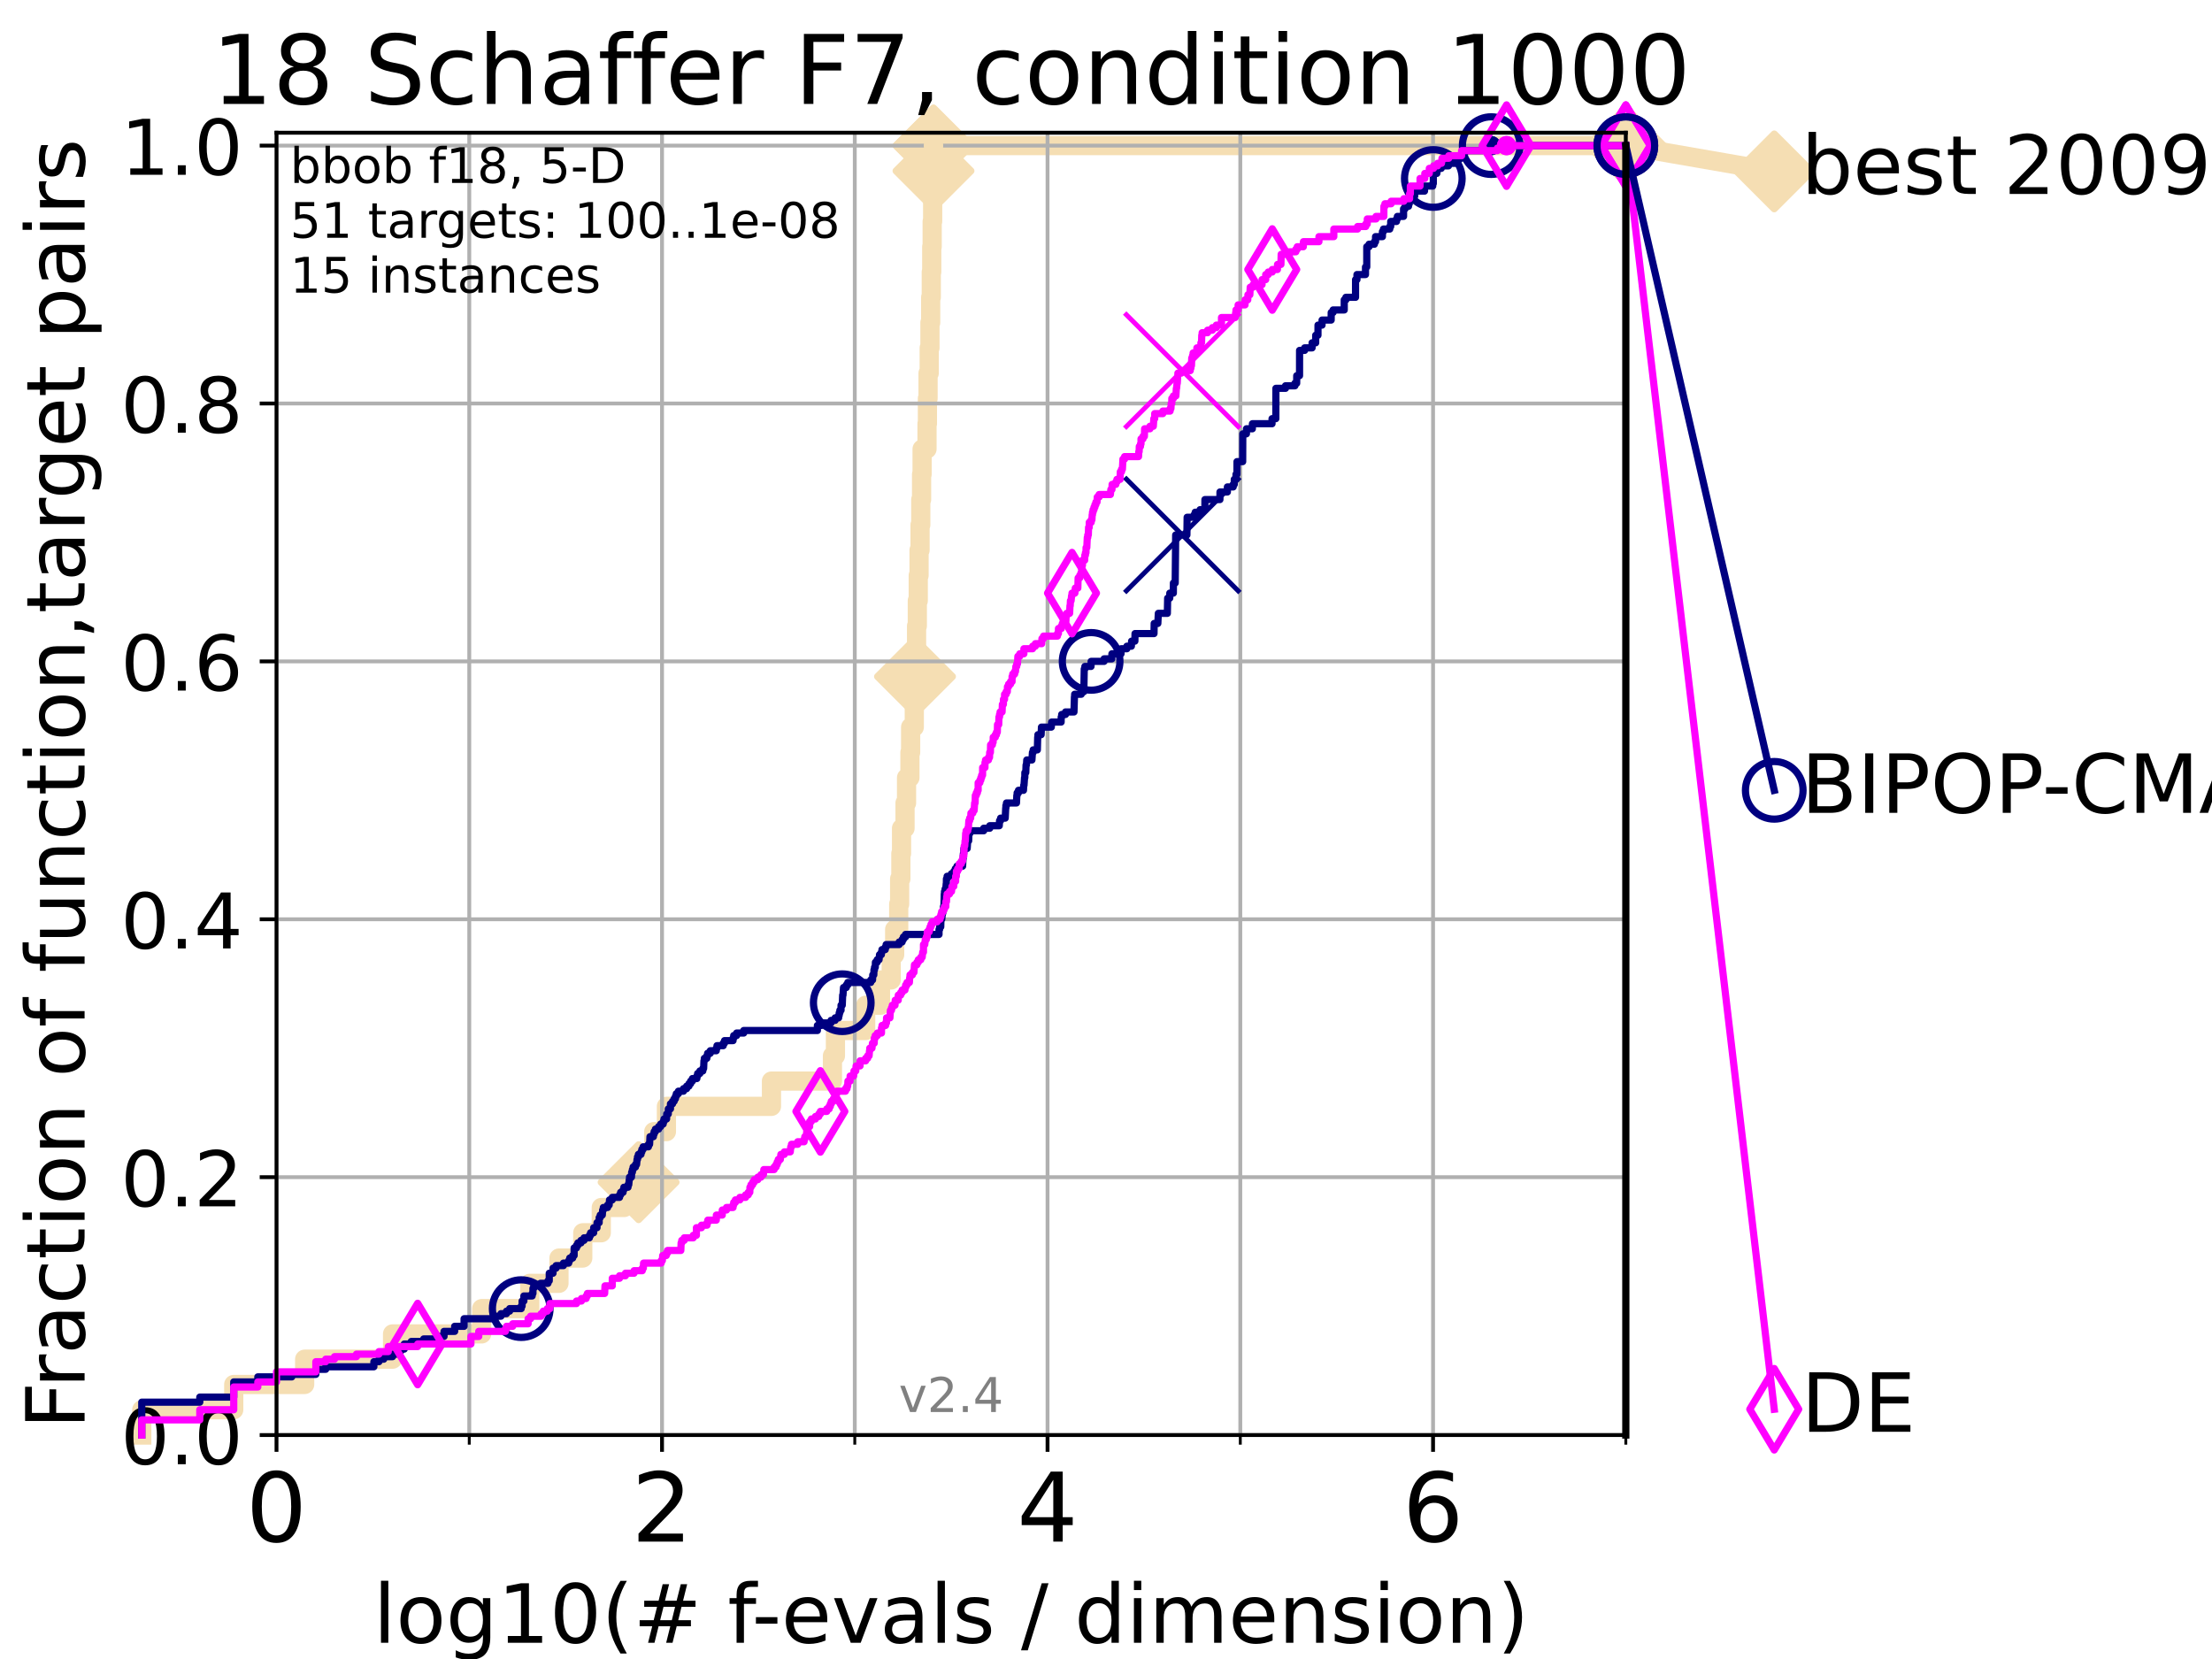 <?xml version="1.0" encoding="utf-8" standalone="no"?>
<!DOCTYPE svg PUBLIC "-//W3C//DTD SVG 1.1//EN"
  "http://www.w3.org/Graphics/SVG/1.1/DTD/svg11.dtd">
<!-- Created with matplotlib (https://matplotlib.org/) -->
<svg height="345.6pt" version="1.1" viewBox="0 0 460.8 345.6" width="460.8pt" xmlns="http://www.w3.org/2000/svg" xmlns:xlink="http://www.w3.org/1999/xlink">
 <defs>
  <style type="text/css">*{stroke-linecap:butt;stroke-linejoin:round;}</style>
 </defs>
 <g id="figure_1">
  <g id="patch_1">
   <path d="M 0 345.6 
L 460.8 345.6 
L 460.8 0 
L 0 0 
z
" style="fill:#ffffff;"/>
  </g>
  <g id="axes_1">
   <g id="patch_2">
    <path d="M 57.6 298.944 
L 338.688 298.944 
L 338.688 27.648 
L 57.6 27.648 
z
" style="fill:#ffffff;"/>
   </g>
   <g id="line2d_1">
    <path d="M 29.533 298.944 
L 29.533 293.677 
L 48.692 293.677 
L 48.692 288.41 
L 63.468 288.41 
L 63.468 283.143 
L 81.776 283.143 
L 81.776 277.877 
L 100.344 277.877 
L 100.344 272.61 
L 110.359 272.61 
L 110.359 267.343 
L 116.443 267.343 
L 116.443 262.076 
L 121.4 262.076 
L 121.4 256.809 
L 125.256 256.809 
L 125.256 251.542 
L 130.019 251.542 
L 130.019 246.275 
L 133.033 246.275 
L 133.033 241.009 
L 136.189 241.009 
L 136.189 235.742 
L 138.828 235.742 
L 138.828 230.475 
L 160.708 230.475 
L 160.708 225.208 
L 173.413 225.208 
L 173.413 219.941 
L 174.035 219.941 
L 174.035 214.674 
L 180.339 214.674 
L 180.339 209.407 
L 183.423 209.407 
L 183.423 204.141 
L 185.655 204.141 
L 185.655 198.874 
L 186.374 198.874 
L 186.374 193.607 
L 187.219 193.607 
L 187.219 188.34 
L 187.412 188.34 
L 187.412 183.073 
L 187.665 183.073 
L 187.665 177.806 
L 187.806 177.806 
L 187.806 172.539 
L 188.536 172.539 
L 188.536 167.272 
L 188.851 167.272 
L 188.851 162.006 
L 189.555 162.006 
L 189.555 156.739 
L 189.702 156.739 
L 189.702 151.472 
L 190.464 151.472 
L 190.464 146.205 
L 190.61 146.205 
L 190.61 140.938 
L 190.801 140.938 
L 190.801 135.671 
L 190.937 135.671 
L 190.937 130.404 
L 191.095 130.404 
L 191.095 125.138 
L 191.288 125.138 
L 191.288 119.871 
L 191.456 119.871 
L 191.456 114.604 
L 191.665 114.604 
L 191.665 109.337 
L 191.815 109.337 
L 191.815 104.07 
L 191.981 104.07 
L 191.981 98.803 
L 192.089 98.803 
L 192.089 93.536 
L 193.113 93.536 
L 193.113 88.27 
L 193.197 88.27 
L 193.197 83.003 
L 193.332 83.003 
L 193.332 77.736 
L 193.572 77.736 
L 193.572 72.469 
L 193.726 72.469 
L 193.726 67.202 
L 193.879 67.202 
L 193.879 61.935 
L 194.002 61.935 
L 194.002 56.668 
L 194.097 56.668 
L 194.097 51.402 
L 194.187 51.402 
L 194.187 46.135 
L 194.288 46.135 
L 194.288 40.868 
L 194.373 40.868 
L 194.373 35.601 
L 194.463 35.601 
L 194.463 30.334 
L 338.688 30.334 
" style="fill:none;stroke:#f5deb3;stroke-linecap:square;stroke-width:4;"/>
   </g>
   <g id="line2d_2">
    <defs>
     <path d="M -0 7.778 
L 7.778 0 
L 0 -7.778 
L -7.778 -0 
z
" id="mda07a1d52d" style="stroke:#f5deb3;stroke-linejoin:miter;stroke-width:1.5;"/>
    </defs>
    <g>
     <use style="fill:#f5deb3;stroke:#f5deb3;stroke-linejoin:miter;stroke-width:1.5;" x="133.033" xlink:href="#mda07a1d52d" y="246.275"/>
     <use style="fill:#f5deb3;stroke:#f5deb3;stroke-linejoin:miter;stroke-width:1.5;" x="190.61" xlink:href="#mda07a1d52d" y="140.938"/>
     <use style="fill:#f5deb3;stroke:#f5deb3;stroke-linejoin:miter;stroke-width:1.5;" x="194.463" xlink:href="#mda07a1d52d" y="35.601"/>
     <use style="fill:#f5deb3;stroke:#f5deb3;stroke-linejoin:miter;stroke-width:1.5;" x="194.463" xlink:href="#mda07a1d52d" y="30.334"/>
     <use style="fill:#f5deb3;stroke:#f5deb3;stroke-linejoin:miter;stroke-width:1.5;" x="194.463" xlink:href="#mda07a1d52d" y="30.334"/>
     <use style="fill:#f5deb3;stroke:#f5deb3;stroke-linejoin:miter;stroke-width:1.5;" x="338.688" xlink:href="#mda07a1d52d" y="30.334"/>
    </g>
   </g>
   <g id="line2d_3">
    <path style="fill:none;stroke:#f5deb3;stroke-linecap:square;stroke-width:4;"/>
    <g/>
   </g>
   <g id="line2d_4">
    <path d="M 338.688 30.334 
L 369.608 35.706 
" style="fill:none;stroke:#f5deb3;stroke-linecap:square;stroke-width:4;"/>
    <g>
     <use style="fill:#f5deb3;stroke:#f5deb3;stroke-linejoin:miter;stroke-width:1.5;" x="338.688" xlink:href="#mda07a1d52d" y="30.334"/>
     <use style="fill:#f5deb3;stroke:#f5deb3;stroke-linejoin:miter;stroke-width:1.5;" x="369.608" xlink:href="#mda07a1d52d" y="35.706"/>
    </g>
   </g>
   <g id="matplotlib.axis_1">
    <g id="xtick_1">
     <g id="line2d_5">
      <path clip-path="url(#paef787ccbf)" d="M 57.6 298.944 
L 57.6 27.648 
" style="fill:none;stroke:#b0b0b0;stroke-linecap:square;stroke-width:0.8;"/>
     </g>
     <g id="line2d_6">
      <defs>
       <path d="M 0 0 
L 0 3.5 
" id="m93b196a649" style="stroke:#000000;stroke-width:0.8;"/>
      </defs>
      <g>
       <use style="stroke:#000000;stroke-width:0.8;" x="57.6" xlink:href="#m93b196a649" y="298.944"/>
      </g>
     </g>
     <g id="text_1">
      <!-- 0 -->
      <g transform="translate(51.237 321.141)scale(0.2 -0.2)">
       <defs>
        <path d="M 31.781 66.406 
Q 24.172 66.406 20.328 58.906 
Q 16.5 51.422 16.5 36.375 
Q 16.5 21.391 20.328 13.891 
Q 24.172 6.391 31.781 6.391 
Q 39.453 6.391 43.281 13.891 
Q 47.125 21.391 47.125 36.375 
Q 47.125 51.422 43.281 58.906 
Q 39.453 66.406 31.781 66.406 
z
M 31.781 74.219 
Q 44.047 74.219 50.516 64.516 
Q 56.984 54.828 56.984 36.375 
Q 56.984 17.969 50.516 8.266 
Q 44.047 -1.422 31.781 -1.422 
Q 19.531 -1.422 13.062 8.266 
Q 6.594 17.969 6.594 36.375 
Q 6.594 54.828 13.062 64.516 
Q 19.531 74.219 31.781 74.219 
z
" id="DejaVuSans-48"/>
       </defs>
       <use xlink:href="#DejaVuSans-48"/>
      </g>
     </g>
    </g>
    <g id="xtick_2">
     <g id="line2d_7">
      <path clip-path="url(#paef787ccbf)" d="M 137.911 298.944 
L 137.911 27.648 
" style="fill:none;stroke:#b0b0b0;stroke-linecap:square;stroke-width:0.8;"/>
     </g>
     <g id="line2d_8">
      <g>
       <use style="stroke:#000000;stroke-width:0.8;" x="137.911" xlink:href="#m93b196a649" y="298.944"/>
      </g>
     </g>
     <g id="text_2">
      <!-- 2 -->
      <g transform="translate(131.548 321.141)scale(0.2 -0.2)">
       <defs>
        <path d="M 19.188 8.297 
L 53.609 8.297 
L 53.609 0 
L 7.328 0 
L 7.328 8.297 
Q 12.938 14.109 22.625 23.891 
Q 32.328 33.688 34.812 36.531 
Q 39.547 41.844 41.422 45.531 
Q 43.312 49.219 43.312 52.781 
Q 43.312 58.594 39.234 62.25 
Q 35.156 65.922 28.609 65.922 
Q 23.969 65.922 18.812 64.312 
Q 13.672 62.703 7.812 59.422 
L 7.812 69.391 
Q 13.766 71.781 18.938 73 
Q 24.125 74.219 28.422 74.219 
Q 39.75 74.219 46.484 68.547 
Q 53.219 62.891 53.219 53.422 
Q 53.219 48.922 51.531 44.891 
Q 49.859 40.875 45.406 35.406 
Q 44.188 33.984 37.641 27.219 
Q 31.109 20.453 19.188 8.297 
z
" id="DejaVuSans-50"/>
       </defs>
       <use xlink:href="#DejaVuSans-50"/>
      </g>
     </g>
    </g>
    <g id="xtick_3">
     <g id="line2d_9">
      <path clip-path="url(#paef787ccbf)" d="M 218.222 298.944 
L 218.222 27.648 
" style="fill:none;stroke:#b0b0b0;stroke-linecap:square;stroke-width:0.8;"/>
     </g>
     <g id="line2d_10">
      <g>
       <use style="stroke:#000000;stroke-width:0.8;" x="218.222" xlink:href="#m93b196a649" y="298.944"/>
      </g>
     </g>
     <g id="text_3">
      <!-- 4 -->
      <g transform="translate(211.859 321.141)scale(0.2 -0.2)">
       <defs>
        <path d="M 37.797 64.312 
L 12.891 25.391 
L 37.797 25.391 
z
M 35.203 72.906 
L 47.609 72.906 
L 47.609 25.391 
L 58.016 25.391 
L 58.016 17.188 
L 47.609 17.188 
L 47.609 0 
L 37.797 0 
L 37.797 17.188 
L 4.891 17.188 
L 4.891 26.703 
z
" id="DejaVuSans-52"/>
       </defs>
       <use xlink:href="#DejaVuSans-52"/>
      </g>
     </g>
    </g>
    <g id="xtick_4">
     <g id="line2d_11">
      <path clip-path="url(#paef787ccbf)" d="M 298.533 298.944 
L 298.533 27.648 
" style="fill:none;stroke:#b0b0b0;stroke-linecap:square;stroke-width:0.8;"/>
     </g>
     <g id="line2d_12">
      <g>
       <use style="stroke:#000000;stroke-width:0.8;" x="298.533" xlink:href="#m93b196a649" y="298.944"/>
      </g>
     </g>
     <g id="text_4">
      <!-- 6 -->
      <g transform="translate(292.17 321.141)scale(0.2 -0.2)">
       <defs>
        <path d="M 33.016 40.375 
Q 26.375 40.375 22.484 35.828 
Q 18.609 31.297 18.609 23.391 
Q 18.609 15.531 22.484 10.953 
Q 26.375 6.391 33.016 6.391 
Q 39.656 6.391 43.531 10.953 
Q 47.406 15.531 47.406 23.391 
Q 47.406 31.297 43.531 35.828 
Q 39.656 40.375 33.016 40.375 
z
M 52.594 71.297 
L 52.594 62.312 
Q 48.875 64.062 45.094 64.984 
Q 41.312 65.922 37.594 65.922 
Q 27.828 65.922 22.672 59.328 
Q 17.531 52.734 16.797 39.406 
Q 19.672 43.656 24.016 45.922 
Q 28.375 48.188 33.594 48.188 
Q 44.578 48.188 50.953 41.516 
Q 57.328 34.859 57.328 23.391 
Q 57.328 12.156 50.688 5.359 
Q 44.047 -1.422 33.016 -1.422 
Q 20.359 -1.422 13.672 8.266 
Q 6.984 17.969 6.984 36.375 
Q 6.984 53.656 15.188 63.938 
Q 23.391 74.219 37.203 74.219 
Q 40.922 74.219 44.703 73.484 
Q 48.484 72.75 52.594 71.297 
z
" id="DejaVuSans-54"/>
       </defs>
       <use xlink:href="#DejaVuSans-54"/>
      </g>
     </g>
    </g>
    <g id="xtick_5">
     <g id="line2d_13">
      <path clip-path="url(#paef787ccbf)" d="M 97.755 298.944 
L 97.755 27.648 
" style="fill:none;stroke:#b0b0b0;stroke-linecap:square;stroke-width:0.8;"/>
     </g>
     <g id="line2d_14">
      <defs>
       <path d="M 0 0 
L 0 2 
" id="mf2f45f3289" style="stroke:#000000;stroke-width:0.6;"/>
      </defs>
      <g>
       <use style="stroke:#000000;stroke-width:0.6;" x="97.755" xlink:href="#mf2f45f3289" y="298.944"/>
      </g>
     </g>
    </g>
    <g id="xtick_6">
     <g id="line2d_15">
      <path clip-path="url(#paef787ccbf)" d="M 178.066 298.944 
L 178.066 27.648 
" style="fill:none;stroke:#b0b0b0;stroke-linecap:square;stroke-width:0.8;"/>
     </g>
     <g id="line2d_16">
      <g>
       <use style="stroke:#000000;stroke-width:0.6;" x="178.066" xlink:href="#mf2f45f3289" y="298.944"/>
      </g>
     </g>
    </g>
    <g id="xtick_7">
     <g id="line2d_17">
      <path clip-path="url(#paef787ccbf)" d="M 258.377 298.944 
L 258.377 27.648 
" style="fill:none;stroke:#b0b0b0;stroke-linecap:square;stroke-width:0.8;"/>
     </g>
     <g id="line2d_18">
      <g>
       <use style="stroke:#000000;stroke-width:0.6;" x="258.377" xlink:href="#mf2f45f3289" y="298.944"/>
      </g>
     </g>
    </g>
    <g id="xtick_8">
     <g id="line2d_19">
      <path clip-path="url(#paef787ccbf)" d="M 338.688 298.944 
L 338.688 27.648 
" style="fill:none;stroke:#b0b0b0;stroke-linecap:square;stroke-width:0.8;"/>
     </g>
     <g id="line2d_20">
      <g>
       <use style="stroke:#000000;stroke-width:0.6;" x="338.688" xlink:href="#mf2f45f3289" y="298.944"/>
      </g>
     </g>
    </g>
    <g id="text_5">
     <!-- log10(# f-evals / dimension) -->
     <g transform="translate(77.764 342.218)scale(0.17 -0.17)">
      <defs>
       <path d="M 9.422 75.984 
L 18.406 75.984 
L 18.406 0 
L 9.422 0 
z
" id="DejaVuSans-108"/>
       <path d="M 30.609 48.391 
Q 23.391 48.391 19.188 42.75 
Q 14.984 37.109 14.984 27.297 
Q 14.984 17.484 19.156 11.844 
Q 23.344 6.203 30.609 6.203 
Q 37.797 6.203 41.984 11.859 
Q 46.188 17.531 46.188 27.297 
Q 46.188 37.016 41.984 42.703 
Q 37.797 48.391 30.609 48.391 
z
M 30.609 56 
Q 42.328 56 49.016 48.375 
Q 55.719 40.766 55.719 27.297 
Q 55.719 13.875 49.016 6.219 
Q 42.328 -1.422 30.609 -1.422 
Q 18.844 -1.422 12.172 6.219 
Q 5.516 13.875 5.516 27.297 
Q 5.516 40.766 12.172 48.375 
Q 18.844 56 30.609 56 
z
" id="DejaVuSans-111"/>
       <path d="M 45.406 27.984 
Q 45.406 37.75 41.375 43.109 
Q 37.359 48.484 30.078 48.484 
Q 22.859 48.484 18.828 43.109 
Q 14.797 37.75 14.797 27.984 
Q 14.797 18.266 18.828 12.891 
Q 22.859 7.516 30.078 7.516 
Q 37.359 7.516 41.375 12.891 
Q 45.406 18.266 45.406 27.984 
z
M 54.391 6.781 
Q 54.391 -7.172 48.188 -13.984 
Q 42 -20.797 29.203 -20.797 
Q 24.469 -20.797 20.266 -20.094 
Q 16.062 -19.391 12.109 -17.922 
L 12.109 -9.188 
Q 16.062 -11.328 19.922 -12.344 
Q 23.781 -13.375 27.781 -13.375 
Q 36.625 -13.375 41.016 -8.766 
Q 45.406 -4.156 45.406 5.172 
L 45.406 9.625 
Q 42.625 4.781 38.281 2.391 
Q 33.938 0 27.875 0 
Q 17.828 0 11.672 7.656 
Q 5.516 15.328 5.516 27.984 
Q 5.516 40.672 11.672 48.328 
Q 17.828 56 27.875 56 
Q 33.938 56 38.281 53.609 
Q 42.625 51.219 45.406 46.391 
L 45.406 54.688 
L 54.391 54.688 
z
" id="DejaVuSans-103"/>
       <path d="M 12.406 8.297 
L 28.516 8.297 
L 28.516 63.922 
L 10.984 60.406 
L 10.984 69.391 
L 28.422 72.906 
L 38.281 72.906 
L 38.281 8.297 
L 54.391 8.297 
L 54.391 0 
L 12.406 0 
z
" id="DejaVuSans-49"/>
       <path d="M 31 75.875 
Q 24.469 64.656 21.281 53.656 
Q 18.109 42.672 18.109 31.391 
Q 18.109 20.125 21.312 9.062 
Q 24.516 -2 31 -13.188 
L 23.188 -13.188 
Q 15.875 -1.703 12.234 9.375 
Q 8.594 20.453 8.594 31.391 
Q 8.594 42.281 12.203 53.312 
Q 15.828 64.359 23.188 75.875 
z
" id="DejaVuSans-40"/>
       <path d="M 51.125 44 
L 36.922 44 
L 32.812 27.688 
L 47.125 27.688 
z
M 43.797 71.781 
L 38.719 51.516 
L 52.984 51.516 
L 58.109 71.781 
L 65.922 71.781 
L 60.891 51.516 
L 76.125 51.516 
L 76.125 44 
L 58.984 44 
L 54.984 27.688 
L 70.516 27.688 
L 70.516 20.219 
L 53.078 20.219 
L 48 0 
L 40.188 0 
L 45.219 20.219 
L 30.906 20.219 
L 25.875 0 
L 18.016 0 
L 23.094 20.219 
L 7.719 20.219 
L 7.719 27.688 
L 24.906 27.688 
L 29 44 
L 13.281 44 
L 13.281 51.516 
L 30.906 51.516 
L 35.891 71.781 
z
" id="DejaVuSans-35"/>
       <path id="DejaVuSans-32"/>
       <path d="M 37.109 75.984 
L 37.109 68.5 
L 28.516 68.5 
Q 23.688 68.5 21.797 66.547 
Q 19.922 64.594 19.922 59.516 
L 19.922 54.688 
L 34.719 54.688 
L 34.719 47.703 
L 19.922 47.703 
L 19.922 0 
L 10.891 0 
L 10.891 47.703 
L 2.297 47.703 
L 2.297 54.688 
L 10.891 54.688 
L 10.891 58.5 
Q 10.891 67.625 15.141 71.797 
Q 19.391 75.984 28.609 75.984 
z
" id="DejaVuSans-102"/>
       <path d="M 4.891 31.391 
L 31.203 31.391 
L 31.203 23.391 
L 4.891 23.391 
z
" id="DejaVuSans-45"/>
       <path d="M 56.203 29.594 
L 56.203 25.203 
L 14.891 25.203 
Q 15.484 15.922 20.484 11.062 
Q 25.484 6.203 34.422 6.203 
Q 39.594 6.203 44.453 7.469 
Q 49.312 8.734 54.109 11.281 
L 54.109 2.781 
Q 49.266 0.734 44.188 -0.344 
Q 39.109 -1.422 33.891 -1.422 
Q 20.797 -1.422 13.156 6.188 
Q 5.516 13.812 5.516 26.812 
Q 5.516 40.234 12.766 48.109 
Q 20.016 56 32.328 56 
Q 43.359 56 49.781 48.891 
Q 56.203 41.797 56.203 29.594 
z
M 47.219 32.234 
Q 47.125 39.594 43.094 43.984 
Q 39.062 48.391 32.422 48.391 
Q 24.906 48.391 20.391 44.141 
Q 15.875 39.891 15.188 32.172 
z
" id="DejaVuSans-101"/>
       <path d="M 2.984 54.688 
L 12.5 54.688 
L 29.594 8.797 
L 46.688 54.688 
L 56.203 54.688 
L 35.688 0 
L 23.484 0 
z
" id="DejaVuSans-118"/>
       <path d="M 34.281 27.484 
Q 23.391 27.484 19.188 25 
Q 14.984 22.516 14.984 16.5 
Q 14.984 11.719 18.141 8.906 
Q 21.297 6.109 26.703 6.109 
Q 34.188 6.109 38.703 11.406 
Q 43.219 16.703 43.219 25.484 
L 43.219 27.484 
z
M 52.203 31.203 
L 52.203 0 
L 43.219 0 
L 43.219 8.297 
Q 40.141 3.328 35.547 0.953 
Q 30.953 -1.422 24.312 -1.422 
Q 15.922 -1.422 10.953 3.297 
Q 6 8.016 6 15.922 
Q 6 25.141 12.172 29.828 
Q 18.359 34.516 30.609 34.516 
L 43.219 34.516 
L 43.219 35.406 
Q 43.219 41.609 39.141 45 
Q 35.062 48.391 27.688 48.391 
Q 23 48.391 18.547 47.266 
Q 14.109 46.141 10.016 43.891 
L 10.016 52.203 
Q 14.938 54.109 19.578 55.047 
Q 24.219 56 28.609 56 
Q 40.484 56 46.344 49.844 
Q 52.203 43.703 52.203 31.203 
z
" id="DejaVuSans-97"/>
       <path d="M 44.281 53.078 
L 44.281 44.578 
Q 40.484 46.531 36.375 47.5 
Q 32.281 48.484 27.875 48.484 
Q 21.188 48.484 17.844 46.438 
Q 14.5 44.391 14.5 40.281 
Q 14.5 37.156 16.891 35.375 
Q 19.281 33.594 26.516 31.984 
L 29.594 31.297 
Q 39.156 29.25 43.188 25.516 
Q 47.219 21.781 47.219 15.094 
Q 47.219 7.469 41.188 3.016 
Q 35.156 -1.422 24.609 -1.422 
Q 20.219 -1.422 15.453 -0.562 
Q 10.688 0.297 5.422 2 
L 5.422 11.281 
Q 10.406 8.688 15.234 7.391 
Q 20.062 6.109 24.812 6.109 
Q 31.156 6.109 34.562 8.281 
Q 37.984 10.453 37.984 14.406 
Q 37.984 18.062 35.516 20.016 
Q 33.062 21.969 24.703 23.781 
L 21.578 24.516 
Q 13.234 26.266 9.516 29.906 
Q 5.812 33.547 5.812 39.891 
Q 5.812 47.609 11.281 51.797 
Q 16.75 56 26.812 56 
Q 31.781 56 36.172 55.266 
Q 40.578 54.547 44.281 53.078 
z
" id="DejaVuSans-115"/>
       <path d="M 25.391 72.906 
L 33.688 72.906 
L 8.297 -9.281 
L 0 -9.281 
z
" id="DejaVuSans-47"/>
       <path d="M 45.406 46.391 
L 45.406 75.984 
L 54.391 75.984 
L 54.391 0 
L 45.406 0 
L 45.406 8.203 
Q 42.578 3.328 38.25 0.953 
Q 33.938 -1.422 27.875 -1.422 
Q 17.969 -1.422 11.734 6.484 
Q 5.516 14.406 5.516 27.297 
Q 5.516 40.188 11.734 48.094 
Q 17.969 56 27.875 56 
Q 33.938 56 38.25 53.625 
Q 42.578 51.266 45.406 46.391 
z
M 14.797 27.297 
Q 14.797 17.391 18.875 11.75 
Q 22.953 6.109 30.078 6.109 
Q 37.203 6.109 41.297 11.75 
Q 45.406 17.391 45.406 27.297 
Q 45.406 37.203 41.297 42.844 
Q 37.203 48.484 30.078 48.484 
Q 22.953 48.484 18.875 42.844 
Q 14.797 37.203 14.797 27.297 
z
" id="DejaVuSans-100"/>
       <path d="M 9.422 54.688 
L 18.406 54.688 
L 18.406 0 
L 9.422 0 
z
M 9.422 75.984 
L 18.406 75.984 
L 18.406 64.594 
L 9.422 64.594 
z
" id="DejaVuSans-105"/>
       <path d="M 52 44.188 
Q 55.375 50.25 60.062 53.125 
Q 64.75 56 71.094 56 
Q 79.641 56 84.281 50.016 
Q 88.922 44.047 88.922 33.016 
L 88.922 0 
L 79.891 0 
L 79.891 32.719 
Q 79.891 40.578 77.094 44.375 
Q 74.312 48.188 68.609 48.188 
Q 61.625 48.188 57.562 43.547 
Q 53.516 38.922 53.516 30.906 
L 53.516 0 
L 44.484 0 
L 44.484 32.719 
Q 44.484 40.625 41.703 44.406 
Q 38.922 48.188 33.109 48.188 
Q 26.219 48.188 22.156 43.531 
Q 18.109 38.875 18.109 30.906 
L 18.109 0 
L 9.078 0 
L 9.078 54.688 
L 18.109 54.688 
L 18.109 46.188 
Q 21.188 51.219 25.484 53.609 
Q 29.781 56 35.688 56 
Q 41.656 56 45.828 52.969 
Q 50 49.953 52 44.188 
z
" id="DejaVuSans-109"/>
       <path d="M 54.891 33.016 
L 54.891 0 
L 45.906 0 
L 45.906 32.719 
Q 45.906 40.484 42.875 44.328 
Q 39.844 48.188 33.797 48.188 
Q 26.516 48.188 22.312 43.547 
Q 18.109 38.922 18.109 30.906 
L 18.109 0 
L 9.078 0 
L 9.078 54.688 
L 18.109 54.688 
L 18.109 46.188 
Q 21.344 51.125 25.703 53.562 
Q 30.078 56 35.797 56 
Q 45.219 56 50.047 50.172 
Q 54.891 44.344 54.891 33.016 
z
" id="DejaVuSans-110"/>
       <path d="M 8.016 75.875 
L 15.828 75.875 
Q 23.141 64.359 26.781 53.312 
Q 30.422 42.281 30.422 31.391 
Q 30.422 20.453 26.781 9.375 
Q 23.141 -1.703 15.828 -13.188 
L 8.016 -13.188 
Q 14.5 -2 17.703 9.062 
Q 20.906 20.125 20.906 31.391 
Q 20.906 42.672 17.703 53.656 
Q 14.5 64.656 8.016 75.875 
z
" id="DejaVuSans-41"/>
      </defs>
      <use xlink:href="#DejaVuSans-108"/>
      <use x="27.783" xlink:href="#DejaVuSans-111"/>
      <use x="88.965" xlink:href="#DejaVuSans-103"/>
      <use x="152.441" xlink:href="#DejaVuSans-49"/>
      <use x="216.064" xlink:href="#DejaVuSans-48"/>
      <use x="279.688" xlink:href="#DejaVuSans-40"/>
      <use x="318.701" xlink:href="#DejaVuSans-35"/>
      <use x="402.49" xlink:href="#DejaVuSans-32"/>
      <use x="434.277" xlink:href="#DejaVuSans-102"/>
      <use x="463.982" xlink:href="#DejaVuSans-45"/>
      <use x="500.066" xlink:href="#DejaVuSans-101"/>
      <use x="561.59" xlink:href="#DejaVuSans-118"/>
      <use x="620.77" xlink:href="#DejaVuSans-97"/>
      <use x="682.049" xlink:href="#DejaVuSans-108"/>
      <use x="709.832" xlink:href="#DejaVuSans-115"/>
      <use x="761.932" xlink:href="#DejaVuSans-32"/>
      <use x="793.719" xlink:href="#DejaVuSans-47"/>
      <use x="827.41" xlink:href="#DejaVuSans-32"/>
      <use x="859.197" xlink:href="#DejaVuSans-100"/>
      <use x="922.674" xlink:href="#DejaVuSans-105"/>
      <use x="950.457" xlink:href="#DejaVuSans-109"/>
      <use x="1047.869" xlink:href="#DejaVuSans-101"/>
      <use x="1109.393" xlink:href="#DejaVuSans-110"/>
      <use x="1172.771" xlink:href="#DejaVuSans-115"/>
      <use x="1224.871" xlink:href="#DejaVuSans-105"/>
      <use x="1252.654" xlink:href="#DejaVuSans-111"/>
      <use x="1313.836" xlink:href="#DejaVuSans-110"/>
      <use x="1377.215" xlink:href="#DejaVuSans-41"/>
     </g>
    </g>
   </g>
   <g id="matplotlib.axis_2">
    <g id="ytick_1">
     <g id="line2d_21">
      <path clip-path="url(#paef787ccbf)" d="M 57.6 298.944 
L 338.688 298.944 
" style="fill:none;stroke:#b0b0b0;stroke-linecap:square;stroke-width:0.8;"/>
     </g>
     <g id="line2d_22">
      <defs>
       <path d="M 0 0 
L -3.5 0 
" id="m21917f7726" style="stroke:#000000;stroke-width:0.8;"/>
      </defs>
      <g>
       <use style="stroke:#000000;stroke-width:0.8;" x="57.6" xlink:href="#m21917f7726" y="298.944"/>
      </g>
     </g>
     <g id="text_6">
      <!-- 0.0 -->
      <g transform="translate(25.155 305.023)scale(0.16 -0.16)">
       <defs>
        <path d="M 10.688 12.406 
L 21 12.406 
L 21 0 
L 10.688 0 
z
" id="DejaVuSans-46"/>
       </defs>
       <use xlink:href="#DejaVuSans-48"/>
       <use x="63.623" xlink:href="#DejaVuSans-46"/>
       <use x="95.41" xlink:href="#DejaVuSans-48"/>
      </g>
     </g>
    </g>
    <g id="ytick_2">
     <g id="line2d_23">
      <path clip-path="url(#paef787ccbf)" d="M 57.6 245.222 
L 338.688 245.222 
" style="fill:none;stroke:#b0b0b0;stroke-linecap:square;stroke-width:0.8;"/>
     </g>
     <g id="line2d_24">
      <g>
       <use style="stroke:#000000;stroke-width:0.8;" x="57.6" xlink:href="#m21917f7726" y="245.222"/>
      </g>
     </g>
     <g id="text_7">
      <!-- 0.2 -->
      <g transform="translate(25.155 251.301)scale(0.16 -0.16)">
       <use xlink:href="#DejaVuSans-48"/>
       <use x="63.623" xlink:href="#DejaVuSans-46"/>
       <use x="95.41" xlink:href="#DejaVuSans-50"/>
      </g>
     </g>
    </g>
    <g id="ytick_3">
     <g id="line2d_25">
      <path clip-path="url(#paef787ccbf)" d="M 57.6 191.5 
L 338.688 191.5 
" style="fill:none;stroke:#b0b0b0;stroke-linecap:square;stroke-width:0.8;"/>
     </g>
     <g id="line2d_26">
      <g>
       <use style="stroke:#000000;stroke-width:0.8;" x="57.6" xlink:href="#m21917f7726" y="191.5"/>
      </g>
     </g>
     <g id="text_8">
      <!-- 0.4 -->
      <g transform="translate(25.155 197.579)scale(0.16 -0.16)">
       <use xlink:href="#DejaVuSans-48"/>
       <use x="63.623" xlink:href="#DejaVuSans-46"/>
       <use x="95.41" xlink:href="#DejaVuSans-52"/>
      </g>
     </g>
    </g>
    <g id="ytick_4">
     <g id="line2d_27">
      <path clip-path="url(#paef787ccbf)" d="M 57.6 137.778 
L 338.688 137.778 
" style="fill:none;stroke:#b0b0b0;stroke-linecap:square;stroke-width:0.8;"/>
     </g>
     <g id="line2d_28">
      <g>
       <use style="stroke:#000000;stroke-width:0.8;" x="57.6" xlink:href="#m21917f7726" y="137.778"/>
      </g>
     </g>
     <g id="text_9">
      <!-- 0.6 -->
      <g transform="translate(25.155 143.857)scale(0.16 -0.16)">
       <use xlink:href="#DejaVuSans-48"/>
       <use x="63.623" xlink:href="#DejaVuSans-46"/>
       <use x="95.41" xlink:href="#DejaVuSans-54"/>
      </g>
     </g>
    </g>
    <g id="ytick_5">
     <g id="line2d_29">
      <path clip-path="url(#paef787ccbf)" d="M 57.6 84.056 
L 338.688 84.056 
" style="fill:none;stroke:#b0b0b0;stroke-linecap:square;stroke-width:0.8;"/>
     </g>
     <g id="line2d_30">
      <g>
       <use style="stroke:#000000;stroke-width:0.8;" x="57.6" xlink:href="#m21917f7726" y="84.056"/>
      </g>
     </g>
     <g id="text_10">
      <!-- 0.8 -->
      <g transform="translate(25.155 90.135)scale(0.16 -0.16)">
       <defs>
        <path d="M 31.781 34.625 
Q 24.75 34.625 20.719 30.859 
Q 16.703 27.094 16.703 20.516 
Q 16.703 13.922 20.719 10.156 
Q 24.75 6.391 31.781 6.391 
Q 38.812 6.391 42.859 10.172 
Q 46.922 13.969 46.922 20.516 
Q 46.922 27.094 42.891 30.859 
Q 38.875 34.625 31.781 34.625 
z
M 21.922 38.812 
Q 15.578 40.375 12.031 44.719 
Q 8.5 49.078 8.5 55.328 
Q 8.5 64.062 14.719 69.141 
Q 20.953 74.219 31.781 74.219 
Q 42.672 74.219 48.875 69.141 
Q 55.078 64.062 55.078 55.328 
Q 55.078 49.078 51.531 44.719 
Q 48 40.375 41.703 38.812 
Q 48.828 37.156 52.797 32.312 
Q 56.781 27.484 56.781 20.516 
Q 56.781 9.906 50.312 4.234 
Q 43.844 -1.422 31.781 -1.422 
Q 19.734 -1.422 13.25 4.234 
Q 6.781 9.906 6.781 20.516 
Q 6.781 27.484 10.781 32.312 
Q 14.797 37.156 21.922 38.812 
z
M 18.312 54.391 
Q 18.312 48.734 21.844 45.562 
Q 25.391 42.391 31.781 42.391 
Q 38.141 42.391 41.719 45.562 
Q 45.312 48.734 45.312 54.391 
Q 45.312 60.062 41.719 63.234 
Q 38.141 66.406 31.781 66.406 
Q 25.391 66.406 21.844 63.234 
Q 18.312 60.062 18.312 54.391 
z
" id="DejaVuSans-56"/>
       </defs>
       <use xlink:href="#DejaVuSans-48"/>
       <use x="63.623" xlink:href="#DejaVuSans-46"/>
       <use x="95.41" xlink:href="#DejaVuSans-56"/>
      </g>
     </g>
    </g>
    <g id="ytick_6">
     <g id="line2d_31">
      <path clip-path="url(#paef787ccbf)" d="M 57.6 30.334 
L 338.688 30.334 
" style="fill:none;stroke:#b0b0b0;stroke-linecap:square;stroke-width:0.8;"/>
     </g>
     <g id="line2d_32">
      <g>
       <use style="stroke:#000000;stroke-width:0.8;" x="57.6" xlink:href="#m21917f7726" y="30.334"/>
      </g>
     </g>
     <g id="text_11">
      <!-- 1.0 -->
      <g transform="translate(25.155 36.413)scale(0.16 -0.16)">
       <use xlink:href="#DejaVuSans-49"/>
       <use x="63.623" xlink:href="#DejaVuSans-46"/>
       <use x="95.41" xlink:href="#DejaVuSans-48"/>
      </g>
     </g>
    </g>
    <g id="text_12">
     <!-- Fraction of function,target pairs -->
     <g transform="translate(17.62 297.681)rotate(-90)scale(0.17 -0.17)">
      <defs>
       <path d="M 9.812 72.906 
L 51.703 72.906 
L 51.703 64.594 
L 19.672 64.594 
L 19.672 43.109 
L 48.578 43.109 
L 48.578 34.812 
L 19.672 34.812 
L 19.672 0 
L 9.812 0 
z
" id="DejaVuSans-70"/>
       <path d="M 41.109 46.297 
Q 39.594 47.172 37.812 47.578 
Q 36.031 48 33.891 48 
Q 26.266 48 22.188 43.047 
Q 18.109 38.094 18.109 28.812 
L 18.109 0 
L 9.078 0 
L 9.078 54.688 
L 18.109 54.688 
L 18.109 46.188 
Q 20.953 51.172 25.484 53.578 
Q 30.031 56 36.531 56 
Q 37.453 56 38.578 55.875 
Q 39.703 55.766 41.062 55.516 
z
" id="DejaVuSans-114"/>
       <path d="M 48.781 52.594 
L 48.781 44.188 
Q 44.969 46.297 41.141 47.344 
Q 37.312 48.391 33.406 48.391 
Q 24.656 48.391 19.812 42.844 
Q 14.984 37.312 14.984 27.297 
Q 14.984 17.281 19.812 11.734 
Q 24.656 6.203 33.406 6.203 
Q 37.312 6.203 41.141 7.25 
Q 44.969 8.297 48.781 10.406 
L 48.781 2.094 
Q 45.016 0.344 40.984 -0.531 
Q 36.969 -1.422 32.422 -1.422 
Q 20.062 -1.422 12.781 6.344 
Q 5.516 14.109 5.516 27.297 
Q 5.516 40.672 12.859 48.328 
Q 20.219 56 33.016 56 
Q 37.156 56 41.109 55.141 
Q 45.062 54.297 48.781 52.594 
z
" id="DejaVuSans-99"/>
       <path d="M 18.312 70.219 
L 18.312 54.688 
L 36.812 54.688 
L 36.812 47.703 
L 18.312 47.703 
L 18.312 18.016 
Q 18.312 11.328 20.141 9.422 
Q 21.969 7.516 27.594 7.516 
L 36.812 7.516 
L 36.812 0 
L 27.594 0 
Q 17.188 0 13.234 3.875 
Q 9.281 7.766 9.281 18.016 
L 9.281 47.703 
L 2.688 47.703 
L 2.688 54.688 
L 9.281 54.688 
L 9.281 70.219 
z
" id="DejaVuSans-116"/>
       <path d="M 8.5 21.578 
L 8.5 54.688 
L 17.484 54.688 
L 17.484 21.922 
Q 17.484 14.156 20.5 10.266 
Q 23.531 6.391 29.594 6.391 
Q 36.859 6.391 41.078 11.031 
Q 45.312 15.672 45.312 23.688 
L 45.312 54.688 
L 54.297 54.688 
L 54.297 0 
L 45.312 0 
L 45.312 8.406 
Q 42.047 3.422 37.719 1 
Q 33.406 -1.422 27.688 -1.422 
Q 18.266 -1.422 13.375 4.438 
Q 8.5 10.297 8.5 21.578 
z
M 31.109 56 
z
" id="DejaVuSans-117"/>
       <path d="M 11.719 12.406 
L 22.016 12.406 
L 22.016 4 
L 14.016 -11.625 
L 7.719 -11.625 
L 11.719 4 
z
" id="DejaVuSans-44"/>
       <path d="M 18.109 8.203 
L 18.109 -20.797 
L 9.078 -20.797 
L 9.078 54.688 
L 18.109 54.688 
L 18.109 46.391 
Q 20.953 51.266 25.266 53.625 
Q 29.594 56 35.594 56 
Q 45.562 56 51.781 48.094 
Q 58.016 40.188 58.016 27.297 
Q 58.016 14.406 51.781 6.484 
Q 45.562 -1.422 35.594 -1.422 
Q 29.594 -1.422 25.266 0.953 
Q 20.953 3.328 18.109 8.203 
z
M 48.688 27.297 
Q 48.688 37.203 44.609 42.844 
Q 40.531 48.484 33.406 48.484 
Q 26.266 48.484 22.188 42.844 
Q 18.109 37.203 18.109 27.297 
Q 18.109 17.391 22.188 11.75 
Q 26.266 6.109 33.406 6.109 
Q 40.531 6.109 44.609 11.75 
Q 48.688 17.391 48.688 27.297 
z
" id="DejaVuSans-112"/>
      </defs>
      <use xlink:href="#DejaVuSans-70"/>
      <use x="50.27" xlink:href="#DejaVuSans-114"/>
      <use x="91.383" xlink:href="#DejaVuSans-97"/>
      <use x="152.662" xlink:href="#DejaVuSans-99"/>
      <use x="207.643" xlink:href="#DejaVuSans-116"/>
      <use x="246.852" xlink:href="#DejaVuSans-105"/>
      <use x="274.635" xlink:href="#DejaVuSans-111"/>
      <use x="335.816" xlink:href="#DejaVuSans-110"/>
      <use x="399.195" xlink:href="#DejaVuSans-32"/>
      <use x="430.982" xlink:href="#DejaVuSans-111"/>
      <use x="492.164" xlink:href="#DejaVuSans-102"/>
      <use x="527.369" xlink:href="#DejaVuSans-32"/>
      <use x="559.156" xlink:href="#DejaVuSans-102"/>
      <use x="594.361" xlink:href="#DejaVuSans-117"/>
      <use x="657.74" xlink:href="#DejaVuSans-110"/>
      <use x="721.119" xlink:href="#DejaVuSans-99"/>
      <use x="776.1" xlink:href="#DejaVuSans-116"/>
      <use x="815.309" xlink:href="#DejaVuSans-105"/>
      <use x="843.092" xlink:href="#DejaVuSans-111"/>
      <use x="904.273" xlink:href="#DejaVuSans-110"/>
      <use x="967.652" xlink:href="#DejaVuSans-44"/>
      <use x="999.439" xlink:href="#DejaVuSans-116"/>
      <use x="1038.648" xlink:href="#DejaVuSans-97"/>
      <use x="1099.928" xlink:href="#DejaVuSans-114"/>
      <use x="1139.291" xlink:href="#DejaVuSans-103"/>
      <use x="1202.768" xlink:href="#DejaVuSans-101"/>
      <use x="1264.291" xlink:href="#DejaVuSans-116"/>
      <use x="1303.5" xlink:href="#DejaVuSans-32"/>
      <use x="1335.287" xlink:href="#DejaVuSans-112"/>
      <use x="1398.764" xlink:href="#DejaVuSans-97"/>
      <use x="1460.043" xlink:href="#DejaVuSans-105"/>
      <use x="1487.826" xlink:href="#DejaVuSans-114"/>
      <use x="1528.939" xlink:href="#DejaVuSans-115"/>
     </g>
    </g>
   </g>
   <g id="line2d_33">
    <defs>
     <path d="M 0 1.5 
C 0.398 1.5 0.779 1.342 1.061 1.061 
C 1.342 0.779 1.5 0.398 1.5 0 
C 1.5 -0.398 1.342 -0.779 1.061 -1.061 
C 0.779 -1.342 0.398 -1.5 0 -1.5 
C -0.398 -1.5 -0.779 -1.342 -1.061 -1.061 
C -1.342 -0.779 -1.5 -0.398 -1.5 0 
C -1.5 0.398 -1.342 0.779 -1.061 1.061 
C -0.779 1.342 -0.398 1.5 0 1.5 
z
" id="m667356d3f9" style="stroke:#f5deb3;"/>
    </defs>
    <g>
     <use style="fill:#f5deb3;stroke:#f5deb3;" x="194.463" xlink:href="#m667356d3f9" y="30.334"/>
     <use style="fill:#f5deb3;stroke:#f5deb3;" x="194.463" xlink:href="#m667356d3f9" y="30.334"/>
    </g>
   </g>
   <g id="line2d_34">
    <defs>
     <path d="M 0 1.5 
C 0.398 1.5 0.779 1.342 1.061 1.061 
C 1.342 0.779 1.5 0.398 1.5 0 
C 1.5 -0.398 1.342 -0.779 1.061 -1.061 
C 0.779 -1.342 0.398 -1.5 0 -1.5 
C -0.398 -1.5 -0.779 -1.342 -1.061 -1.061 
C -1.342 -0.779 -1.5 -0.398 -1.5 0 
C -1.5 0.398 -1.342 0.779 -1.061 1.061 
C -0.779 1.342 -0.398 1.5 0 1.5 
z
" id="m7e66f2480e" style="stroke:#000080;"/>
    </defs>
    <g>
     <use style="fill:#000080;stroke:#000080;" x="310.647" xlink:href="#m7e66f2480e" y="30.334"/>
     <use style="fill:#000080;stroke:#000080;" x="310.647" xlink:href="#m7e66f2480e" y="30.334"/>
    </g>
   </g>
   <g id="line2d_35">
    <path d="M 29.533 298.944 
L 29.533 292.097 
L 41.621 292.097 
L 41.621 291.044 
L 48.692 291.044 
L 48.692 287.884 
L 53.709 287.884 
L 53.709 286.83 
L 60.78 286.83 
L 60.78 286.304 
L 65.797 286.304 
L 65.797 285.25 
L 67.851 285.25 
L 67.851 284.723 
L 77.885 284.723 
L 77.885 283.67 
L 78.942 283.67 
L 78.942 283.143 
L 79.939 283.143 
L 79.939 282.617 
L 81.776 282.617 
L 81.776 282.09 
L 82.627 282.09 
L 82.627 281.563 
L 83.438 281.563 
L 83.438 281.037 
L 84.213 281.037 
L 84.213 279.983 
L 85.667 279.983 
L 85.667 279.457 
L 88.256 279.457 
L 88.256 278.93 
L 91.03 278.93 
L 91.03 278.403 
L 92.504 278.403 
L 92.504 277.35 
L 94.715 277.35 
L 94.715 276.296 
L 96.676 276.296 
L 96.676 274.716 
L 103.118 274.716 
L 103.118 274.19 
L 104.355 274.19 
L 104.355 273.663 
L 105.51 273.663 
L 105.51 273.136 
L 106.169 273.136 
L 106.169 272.61 
L 108.578 272.61 
L 108.578 272.083 
L 108.764 272.083 
L 108.764 271.03 
L 109.132 271.03 
L 109.132 269.976 
L 110.86 269.976 
L 110.86 269.45 
L 111.023 269.45 
L 111.023 268.396 
L 111.186 268.396 
L 111.186 267.87 
L 112.581 267.87 
L 112.581 267.343 
L 114.148 267.343 
L 114.148 266.816 
L 114.419 266.816 
L 114.419 265.236 
L 115.206 265.236 
L 115.206 264.183 
L 115.835 264.183 
L 115.835 263.656 
L 117.373 263.656 
L 117.373 263.129 
L 118.471 263.129 
L 118.471 262.603 
L 118.682 262.603 
L 118.682 262.076 
L 119.301 262.076 
L 119.301 261.549 
L 119.603 261.549 
L 119.603 259.969 
L 120.094 259.969 
L 120.094 259.443 
L 120.382 259.443 
L 120.382 258.916 
L 121.037 258.916 
L 121.037 258.389 
L 121.668 258.389 
L 121.668 257.862 
L 122.782 257.862 
L 122.782 257.336 
L 123.03 257.336 
L 123.03 256.809 
L 123.673 256.809 
L 123.673 255.756 
L 124.369 255.756 
L 124.369 254.702 
L 124.818 254.702 
L 124.818 253.649 
L 125.038 253.649 
L 125.038 253.122 
L 125.471 253.122 
L 125.542 252.069 
L 125.683 252.069 
L 125.683 251.542 
L 126.574 251.542 
L 126.574 251.016 
L 126.905 251.016 
L 126.97 249.962 
L 127.548 249.962 
L 127.548 249.436 
L 129.06 249.436 
L 129.06 248.909 
L 129.291 248.909 
L 129.291 248.382 
L 129.798 248.382 
L 129.798 247.855 
L 129.964 247.855 
L 129.964 247.329 
L 130.822 247.329 
L 130.822 246.802 
L 130.979 246.802 
L 131.082 245.749 
L 131.134 245.749 
L 131.134 245.222 
L 131.541 245.222 
L 131.591 244.169 
L 131.74 244.169 
L 131.74 243.642 
L 131.889 243.642 
L 131.889 243.115 
L 132.375 243.115 
L 132.375 242.589 
L 132.613 242.589 
L 132.707 241.535 
L 132.801 241.535 
L 132.801 241.009 
L 132.987 241.009 
L 132.987 240.482 
L 133.533 240.482 
L 133.533 239.955 
L 133.712 239.955 
L 133.712 239.428 
L 133.976 239.428 
L 133.976 238.902 
L 135.077 238.902 
L 135.077 238.375 
L 135.321 238.375 
L 135.402 236.795 
L 136.112 236.795 
L 136.112 236.268 
L 136.266 236.268 
L 136.266 235.742 
L 136.532 235.742 
L 136.532 235.215 
L 137.199 235.215 
L 137.199 234.688 
L 137.63 234.688 
L 137.63 234.162 
L 138.153 234.162 
L 138.153 233.635 
L 138.324 233.635 
L 138.324 233.108 
L 138.861 233.108 
L 138.894 232.055 
L 139.221 232.055 
L 139.221 231.001 
L 139.668 231.001 
L 139.668 229.948 
L 140.104 229.948 
L 140.104 229.421 
L 140.439 229.421 
L 140.439 228.895 
L 140.708 228.895 
L 140.708 228.368 
L 140.886 228.368 
L 140.886 227.841 
L 141.321 227.841 
L 141.321 227.315 
L 142.379 227.315 
L 142.379 226.788 
L 143.041 226.788 
L 143.041 226.261 
L 143.528 226.261 
L 143.528 225.735 
L 143.878 225.735 
L 143.878 225.208 
L 144.246 225.208 
L 144.246 224.681 
L 145.167 224.681 
L 145.167 224.155 
L 145.327 224.155 
L 145.327 223.628 
L 145.799 223.628 
L 145.799 223.101 
L 146.41 223.101 
L 146.41 222.575 
L 146.58 222.575 
L 146.644 220.994 
L 146.728 220.994 
L 146.728 220.468 
L 147.247 220.468 
L 147.247 219.941 
L 147.409 219.941 
L 147.409 219.414 
L 147.967 219.414 
L 147.967 218.888 
L 149.214 218.888 
L 149.214 218.361 
L 149.359 218.361 
L 149.359 217.834 
L 150.666 217.834 
L 150.666 217.308 
L 150.933 217.308 
L 150.933 216.781 
L 152.707 216.781 
L 152.707 216.254 
L 152.841 216.254 
L 152.841 215.728 
L 153.452 215.728 
L 153.452 215.201 
L 154.933 215.201 
L 154.933 214.674 
L 170.278 214.674 
L 170.278 213.621 
L 171.103 213.621 
L 171.103 213.094 
L 173.119 213.094 
L 173.119 212.567 
L 173.969 212.567 
L 173.969 212.041 
L 174.703 212.041 
L 174.703 211.514 
L 174.821 211.514 
L 174.821 210.987 
L 174.959 210.987 
L 174.959 210.461 
L 175.203 210.461 
L 175.203 209.407 
L 175.456 209.407 
L 175.541 207.301 
L 175.61 207.301 
L 175.718 205.721 
L 176.295 205.721 
L 176.295 205.194 
L 176.608 205.194 
L 176.608 204.667 
L 181.391 204.667 
L 181.391 204.141 
L 181.77 204.141 
L 181.812 203.087 
L 182.03 203.087 
L 182.063 202.034 
L 182.177 202.034 
L 182.177 201.507 
L 182.339 201.507 
L 182.363 200.454 
L 182.73 200.454 
L 182.73 199.927 
L 183.126 199.927 
L 183.217 198.874 
L 183.605 198.874 
L 183.605 198.347 
L 183.729 198.347 
L 183.729 197.82 
L 184.413 197.82 
L 184.413 197.294 
L 184.601 197.294 
L 184.601 196.767 
L 187.306 196.767 
L 187.306 196.24 
L 187.929 196.24 
L 187.929 195.714 
L 188.19 195.714 
L 188.19 195.187 
L 188.639 195.187 
L 188.639 194.66 
L 195.614 194.66 
L 195.614 193.607 
L 195.741 193.607 
L 195.741 193.08 
L 195.975 193.08 
L 196.011 191.5 
L 196.181 191.5 
L 196.288 190.447 
L 196.342 190.447 
L 196.342 189.92 
L 196.501 189.92 
L 196.54 188.867 
L 196.632 188.867 
L 196.708 186.233 
L 196.754 186.233 
L 196.754 185.706 
L 196.884 185.706 
L 196.884 185.18 
L 197.029 185.18 
L 197.11 184.126 
L 197.141 184.126 
L 197.16 183.073 
L 197.301 183.073 
L 197.301 182.546 
L 198.185 182.546 
L 198.185 182.02 
L 198.729 182.02 
L 198.729 181.493 
L 199.011 181.493 
L 199.011 180.966 
L 199.356 180.966 
L 199.356 180.44 
L 200.527 180.44 
L 200.618 178.86 
L 200.648 178.86 
L 200.693 177.806 
L 200.761 177.806 
L 200.806 176.753 
L 201.479 176.753 
L 201.585 175.173 
L 201.787 175.173 
L 201.844 173.593 
L 202.055 173.593 
L 202.055 173.066 
L 204.917 173.066 
L 204.917 172.539 
L 206.18 172.539 
L 206.18 172.013 
L 208.168 172.013 
L 208.224 170.959 
L 208.442 170.959 
L 208.442 170.433 
L 209.403 170.433 
L 209.508 168.326 
L 209.543 168.326 
L 209.543 167.799 
L 209.667 167.799 
L 209.667 167.272 
L 211.751 167.272 
L 211.821 165.692 
L 211.886 165.692 
L 211.886 165.166 
L 212.164 165.166 
L 212.164 164.639 
L 213.208 164.639 
L 213.254 163.586 
L 213.321 163.586 
L 213.429 162.006 
L 213.489 162.006 
L 213.495 160.952 
L 213.69 160.952 
L 213.747 159.372 
L 213.828 159.372 
L 213.893 158.319 
L 214.969 158.319 
L 215.076 156.739 
L 215.228 156.739 
L 215.228 156.212 
L 216.099 156.212 
L 216.171 153.579 
L 216.218 153.579 
L 216.218 153.052 
L 216.887 153.052 
L 216.955 151.472 
L 219.007 151.472 
L 219.071 150.419 
L 221.054 150.419 
L 221.068 149.365 
L 221.169 149.365 
L 221.169 148.838 
L 221.967 148.838 
L 221.967 148.312 
L 223.729 148.312 
L 223.827 145.152 
L 223.87 145.152 
L 223.87 144.625 
L 225.246 144.625 
L 225.246 144.098 
L 225.782 144.098 
L 225.869 139.358 
L 225.997 139.358 
L 225.997 138.831 
L 227.28 138.831 
L 227.301 137.778 
L 230.001 137.778 
L 230.001 137.251 
L 231.616 137.251 
L 231.632 136.198 
L 233.53 136.198 
L 233.56 135.145 
L 234.749 135.145 
L 234.749 134.618 
L 235.686 134.618 
L 235.728 133.565 
L 236.416 133.565 
L 236.448 131.985 
L 240.401 131.985 
L 240.438 129.878 
L 241.199 129.878 
L 241.302 127.771 
L 243.182 127.771 
L 243.243 124.611 
L 243.678 124.611 
L 243.688 123.558 
L 244.429 123.558 
L 244.444 121.451 
L 244.816 121.451 
L 244.916 111.444 
L 247.254 111.444 
L 247.303 107.757 
L 248.765 107.757 
L 248.765 107.23 
L 248.983 107.23 
L 248.983 106.704 
L 249.996 106.704 
L 249.996 106.177 
L 250.995 106.177 
L 251.009 104.07 
L 254.131 104.07 
L 254.142 102.49 
L 255.686 102.49 
L 255.687 101.437 
L 256.897 101.437 
L 256.897 100.91 
L 257.121 100.91 
L 257.125 99.857 
L 257.479 99.857 
L 257.479 98.803 
L 257.683 98.803 
L 257.689 96.17 
L 258.872 96.17 
L 258.896 90.376 
L 259.654 90.376 
L 259.659 89.323 
L 260.889 89.323 
L 260.904 88.27 
L 264.988 88.27 
L 264.991 87.216 
L 265.779 87.216 
L 265.796 80.896 
L 267.79 80.896 
L 267.79 80.369 
L 269.752 80.369 
L 269.752 79.843 
L 270.121 79.843 
L 270.132 78.263 
L 270.717 78.263 
L 270.726 72.996 
L 271.774 72.996 
L 271.774 72.469 
L 273.333 72.469 
L 273.333 71.416 
L 274.083 71.416 
L 274.085 69.836 
L 274.556 69.836 
L 274.566 67.729 
L 275.406 67.729 
L 275.412 66.675 
L 277.308 66.675 
L 277.315 65.095 
L 277.707 65.095 
L 277.707 64.569 
L 280.029 64.569 
L 280.032 62.462 
L 280.373 62.462 
L 280.373 61.935 
L 282.382 61.935 
L 282.388 58.248 
L 282.679 58.248 
L 282.68 57.195 
L 284.455 57.195 
L 284.458 55.615 
L 284.72 55.615 
L 284.724 51.402 
L 285.198 51.402 
L 285.198 50.875 
L 286.31 50.875 
L 286.31 50.348 
L 286.549 50.348 
L 286.55 49.295 
L 287.983 49.295 
L 287.985 48.241 
L 288.201 48.241 
L 288.201 47.715 
L 289.511 47.715 
L 289.511 47.188 
L 289.709 47.188 
L 289.712 46.135 
L 290.915 46.135 
L 290.915 45.608 
L 291.101 45.608 
L 291.101 45.081 
L 292.387 45.081 
L 292.388 43.501 
L 292.695 43.501 
L 292.695 42.975 
L 293.426 42.975 
L 293.426 42.448 
L 293.583 42.448 
L 293.586 40.868 
L 294.705 40.868 
L 294.707 39.814 
L 296.752 39.814 
L 296.753 38.761 
L 298.465 38.761 
L 298.465 38.234 
L 298.584 38.234 
L 298.585 36.128 
L 299.321 36.128 
L 299.321 35.601 
L 299.434 35.601 
L 299.434 35.074 
L 300.243 35.074 
L 300.243 34.548 
L 301.756 34.548 
L 301.756 34.021 
L 303.149 34.021 
L 303.149 33.494 
L 303.805 33.494 
L 303.805 32.968 
L 304.437 32.968 
L 304.437 32.441 
L 305.048 32.441 
L 305.049 31.387 
L 308.812 31.387 
L 308.812 30.861 
L 310.647 30.861 
L 310.647 30.334 
L 338.688 30.334 
L 338.688 30.334 
" style="fill:none;stroke:#000080;stroke-linecap:square;stroke-width:1.5;"/>
   </g>
   <g id="line2d_36">
    <defs>
     <path d="M 0 6 
C 1.591 6 3.117 5.368 4.243 4.243 
C 5.368 3.117 6 1.591 6 0 
C 6 -1.591 5.368 -3.117 4.243 -4.243 
C 3.117 -5.368 1.591 -6 0 -6 
C -1.591 -6 -3.117 -5.368 -4.243 -4.243 
C -5.368 -3.117 -6 -1.591 -6 0 
C -6 1.591 -5.368 3.117 -4.243 4.243 
C -3.117 5.368 -1.591 6 0 6 
z
" id="m79344320fd" style="stroke:#000080;stroke-width:1.5;"/>
    </defs>
    <g>
     <use style="fill-opacity:0;stroke:#000080;stroke-width:1.5;" x="108.578" xlink:href="#m79344320fd" y="272.61"/>
     <use style="fill-opacity:0;stroke:#000080;stroke-width:1.5;" x="175.456" xlink:href="#m79344320fd" y="208.881"/>
     <use style="fill-opacity:0;stroke:#000080;stroke-width:1.5;" x="227.301" xlink:href="#m79344320fd" y="137.778"/>
     <use style="fill-opacity:0;stroke:#000080;stroke-width:1.5;" x="298.585" xlink:href="#m79344320fd" y="37.181"/>
     <use style="fill-opacity:0;stroke:#000080;stroke-width:1.5;" x="310.647" xlink:href="#m79344320fd" y="30.334"/>
     <use style="fill-opacity:0;stroke:#000080;stroke-width:1.5;" x="338.688" xlink:href="#m79344320fd" y="30.334"/>
    </g>
   </g>
   <g id="line2d_37">
    <path style="fill:none;stroke:#000080;stroke-linecap:square;stroke-width:1.5;"/>
    <g/>
   </g>
   <g id="line2d_38">
    <path clip-path="url(#paef787ccbf)" d="M 246.29 111.444 
" style="fill:none;stroke:#000080;stroke-linecap:square;stroke-width:1.5;"/>
    <defs>
     <path d="M -12 12 
L 12 -12 
M -12 -12 
L 12 12 
" id="mdf2f5e342a" style="stroke:#000080;"/>
    </defs>
    <g clip-path="url(#paef787ccbf)">
     <use style="fill:#000080;stroke:#000080;" x="246.29" xlink:href="#mdf2f5e342a" y="111.444"/>
    </g>
   </g>
   <g id="line2d_39">
    <defs>
     <path d="M 0 1.5 
C 0.398 1.5 0.779 1.342 1.061 1.061 
C 1.342 0.779 1.5 0.398 1.5 0 
C 1.5 -0.398 1.342 -0.779 1.061 -1.061 
C 0.779 -1.342 0.398 -1.5 0 -1.5 
C -0.398 -1.5 -0.779 -1.342 -1.061 -1.061 
C -1.342 -0.779 -1.5 -0.398 -1.5 0 
C -1.5 0.398 -1.342 0.779 -1.061 1.061 
C -0.779 1.342 -0.398 1.5 0 1.5 
z
" id="mb6e13feb50" style="stroke:#ff00ff;"/>
    </defs>
    <g>
     <use style="fill:#ff00ff;stroke:#ff00ff;" x="313.844" xlink:href="#mb6e13feb50" y="30.334"/>
     <use style="fill:#ff00ff;stroke:#ff00ff;" x="313.844" xlink:href="#mb6e13feb50" y="30.334"/>
    </g>
   </g>
   <g id="line2d_40">
    <path d="M 29.533 298.944 
L 29.533 295.784 
L 41.621 295.784 
L 41.621 293.677 
L 48.692 293.677 
L 48.692 288.937 
L 53.709 288.937 
L 53.709 287.884 
L 57.6 287.884 
L 57.6 285.777 
L 65.797 285.777 
L 65.797 283.67 
L 67.851 283.67 
L 67.851 283.143 
L 69.688 283.143 
L 69.688 282.617 
L 74.263 282.617 
L 74.263 282.09 
L 78.942 282.09 
L 78.942 281.563 
L 80.881 281.563 
L 80.881 280.51 
L 87.01 280.51 
L 87.01 279.983 
L 98.101 279.983 
L 98.101 278.403 
L 99.732 278.403 
L 99.732 277.35 
L 105.285 277.35 
L 105.285 276.823 
L 105.51 276.823 
L 105.51 276.296 
L 106.803 276.296 
L 106.803 275.77 
L 110.017 275.77 
L 110.017 274.716 
L 110.527 274.716 
L 110.527 274.19 
L 112.73 274.19 
L 112.73 273.663 
L 113.168 273.663 
L 113.168 273.136 
L 114.012 273.136 
L 114.012 272.61 
L 114.552 272.61 
L 114.552 271.556 
L 120.094 271.556 
L 120.094 271.03 
L 121.128 271.03 
L 121.128 270.503 
L 122.105 270.503 
L 122.105 269.976 
L 122.362 269.976 
L 122.362 269.45 
L 125.962 269.45 
L 126.031 267.87 
L 127.548 267.87 
L 127.548 266.289 
L 129.06 266.289 
L 129.06 265.763 
L 130.291 265.763 
L 130.291 265.236 
L 132.085 265.236 
L 132.085 264.709 
L 133.8 264.709 
L 133.8 264.183 
L 134.019 264.183 
L 134.063 263.129 
L 137.736 263.129 
L 137.736 262.603 
L 137.98 262.603 
L 138.05 261.549 
L 138.795 261.549 
L 138.795 261.023 
L 139.058 261.023 
L 139.058 260.496 
L 141.83 260.496 
L 141.886 258.916 
L 142.024 258.916 
L 142.024 258.389 
L 142.54 258.389 
L 142.54 257.862 
L 144.415 257.862 
L 144.415 257.336 
L 145.075 257.336 
L 145.075 255.756 
L 146.129 255.756 
L 146.129 255.229 
L 147.287 255.229 
L 147.287 254.702 
L 147.45 254.702 
L 147.45 254.176 
L 149.214 254.176 
L 149.232 253.122 
L 150.463 253.122 
L 150.463 252.069 
L 151.341 252.069 
L 151.341 251.542 
L 152.707 251.542 
L 152.707 251.016 
L 152.841 251.016 
L 152.841 250.489 
L 153.193 250.489 
L 153.193 249.962 
L 154.126 249.962 
L 154.126 249.436 
L 155.323 249.436 
L 155.323 248.909 
L 155.879 248.909 
L 155.879 248.382 
L 156.2 248.382 
L 156.224 247.329 
L 156.443 247.329 
L 156.443 246.802 
L 156.789 246.802 
L 156.789 246.275 
L 157.116 246.275 
L 157.116 245.749 
L 157.865 245.749 
L 157.865 245.222 
L 158.53 245.222 
L 158.53 244.695 
L 159.036 244.695 
L 159.119 243.642 
L 161.266 243.642 
L 161.266 243.115 
L 161.663 243.115 
L 161.663 242.589 
L 161.903 242.589 
L 161.903 242.062 
L 162.13 242.062 
L 162.13 241.535 
L 162.56 241.535 
L 162.67 240.482 
L 163.397 240.482 
L 163.397 239.955 
L 164.63 239.955 
L 164.728 238.902 
L 164.877 238.902 
L 164.877 238.375 
L 166.179 238.375 
L 166.179 237.848 
L 167.507 237.848 
L 167.507 237.322 
L 167.653 237.322 
L 167.653 236.795 
L 167.961 236.795 
L 168.054 235.742 
L 168.276 235.742 
L 168.276 234.688 
L 168.663 234.688 
L 168.663 233.635 
L 169.018 233.635 
L 169.018 233.108 
L 169.875 233.108 
L 169.875 232.582 
L 170.57 232.582 
L 170.57 232.055 
L 170.899 232.055 
L 170.899 231.528 
L 172.235 231.528 
L 172.235 231.001 
L 172.73 231.001 
L 172.73 230.475 
L 172.97 230.475 
L 172.97 229.948 
L 173.17 229.948 
L 173.17 229.421 
L 173.603 229.421 
L 173.603 228.895 
L 174.083 228.895 
L 174.184 227.841 
L 174.318 227.841 
L 174.318 227.315 
L 176.136 227.315 
L 176.136 226.788 
L 176.448 226.788 
L 176.448 226.261 
L 176.589 226.261 
L 176.639 225.208 
L 177.098 225.208 
L 177.098 224.155 
L 177.827 224.155 
L 177.902 223.101 
L 178.267 223.101 
L 178.347 222.048 
L 179.168 222.048 
L 179.171 220.994 
L 180.327 220.994 
L 180.327 220.468 
L 180.736 220.468 
L 180.736 219.941 
L 181.05 219.941 
L 181.135 218.888 
L 181.185 218.888 
L 181.185 218.361 
L 181.648 218.361 
L 181.753 217.308 
L 182.119 217.308 
L 182.13 216.254 
L 182.317 216.254 
L 182.317 215.728 
L 182.778 215.728 
L 182.778 215.201 
L 183.627 215.201 
L 183.63 214.148 
L 183.744 214.148 
L 183.744 213.621 
L 184.488 213.621 
L 184.488 213.094 
L 184.673 213.094 
L 184.683 212.041 
L 185.387 212.041 
L 185.485 210.461 
L 185.711 210.461 
L 185.711 209.934 
L 185.884 209.934 
L 185.884 209.407 
L 186.447 209.407 
L 186.492 208.354 
L 187.118 208.354 
L 187.13 207.301 
L 187.627 207.301 
L 187.627 206.774 
L 187.933 206.774 
L 187.933 206.247 
L 188.519 206.247 
L 188.519 205.721 
L 188.664 205.721 
L 188.664 205.194 
L 188.945 205.194 
L 188.945 204.667 
L 189.444 204.667 
L 189.509 203.614 
L 189.571 203.614 
L 189.571 203.087 
L 190.069 203.087 
L 190.069 202.56 
L 190.392 202.56 
L 190.501 200.98 
L 191.01 200.98 
L 191.01 200.454 
L 191.3 200.454 
L 191.3 199.927 
L 191.818 199.927 
L 191.818 199.4 
L 192.112 199.4 
L 192.215 198.347 
L 192.37 198.347 
L 192.378 196.767 
L 192.648 196.767 
L 192.75 195.714 
L 192.968 195.714 
L 192.968 195.187 
L 193.156 195.187 
L 193.156 194.133 
L 193.559 194.133 
L 193.559 193.607 
L 193.746 193.607 
L 193.746 193.08 
L 193.946 193.08 
L 193.946 192.553 
L 194.189 192.553 
L 194.189 192.027 
L 195.232 192.027 
L 195.232 191.5 
L 195.829 191.5 
L 195.829 190.973 
L 196.023 190.973 
L 196.023 190.447 
L 196.156 190.447 
L 196.156 189.92 
L 196.495 189.92 
L 196.495 189.393 
L 196.732 189.393 
L 196.732 188.867 
L 197.031 188.867 
L 197.044 187.813 
L 197.169 187.813 
L 197.228 186.76 
L 197.3 186.76 
L 197.3 186.233 
L 197.803 186.233 
L 197.803 185.706 
L 198.216 185.706 
L 198.316 184.653 
L 198.689 184.653 
L 198.732 183.6 
L 199.072 183.6 
L 199.076 182.546 
L 199.231 182.546 
L 199.235 181.493 
L 199.495 181.493 
L 199.495 180.966 
L 199.802 180.966 
L 199.843 179.913 
L 200.259 179.913 
L 200.259 179.386 
L 200.519 179.386 
L 200.617 178.333 
L 200.78 178.333 
L 200.86 176.226 
L 200.98 176.226 
L 201.037 175.173 
L 201.098 175.173 
L 201.166 173.593 
L 201.257 173.593 
L 201.257 173.066 
L 201.609 173.066 
L 201.609 172.539 
L 201.726 172.539 
L 201.827 170.959 
L 201.998 170.959 
L 201.998 170.433 
L 202.209 170.433 
L 202.262 169.379 
L 202.655 169.379 
L 202.655 168.853 
L 202.93 168.853 
L 203.032 167.272 
L 203.135 167.272 
L 203.177 165.692 
L 203.384 165.692 
L 203.384 165.166 
L 203.606 165.166 
L 203.606 164.639 
L 203.766 164.639 
L 203.766 163.059 
L 204.124 163.059 
L 204.124 162.532 
L 204.324 162.532 
L 204.324 162.006 
L 204.494 162.006 
L 204.494 161.479 
L 204.689 161.479 
L 204.699 159.899 
L 205.186 159.899 
L 205.189 158.846 
L 205.3 158.846 
L 205.3 158.319 
L 205.912 158.319 
L 205.912 157.792 
L 206.136 157.792 
L 206.17 156.739 
L 206.319 156.739 
L 206.359 155.159 
L 206.736 155.159 
L 206.736 154.632 
L 206.887 154.632 
L 206.907 153.579 
L 207.336 153.579 
L 207.336 153.052 
L 207.582 153.052 
L 207.582 152.525 
L 207.761 152.525 
L 207.797 150.945 
L 208.051 150.945 
L 208.096 149.365 
L 208.22 149.365 
L 208.22 148.838 
L 208.338 148.838 
L 208.338 148.312 
L 208.753 148.312 
L 208.813 146.732 
L 209.025 146.732 
L 209.037 145.678 
L 209.264 145.678 
L 209.27 144.625 
L 209.595 144.625 
L 209.595 144.098 
L 209.841 144.098 
L 209.873 143.045 
L 210.109 143.045 
L 210.109 142.518 
L 210.51 142.518 
L 210.51 141.992 
L 210.832 141.992 
L 210.832 140.938 
L 210.976 140.938 
L 210.976 140.411 
L 211.37 140.411 
L 211.37 139.885 
L 211.544 139.885 
L 211.624 138.831 
L 211.798 138.831 
L 211.798 138.305 
L 211.956 138.305 
L 212.042 136.725 
L 212.436 136.725 
L 212.436 136.198 
L 213.292 136.198 
L 213.292 135.145 
L 215.112 135.145 
L 215.112 134.618 
L 215.684 134.618 
L 215.684 134.091 
L 217.007 134.091 
L 217.053 133.038 
L 217.392 133.038 
L 217.392 132.511 
L 220.284 132.511 
L 220.284 131.985 
L 220.492 131.985 
L 220.492 130.931 
L 221.094 130.931 
L 221.094 130.404 
L 221.302 130.404 
L 221.302 129.878 
L 221.496 129.878 
L 221.496 129.351 
L 222.054 129.351 
L 222.086 128.298 
L 222.211 128.298 
L 222.211 127.771 
L 222.821 127.771 
L 222.893 126.191 
L 222.945 126.191 
L 222.992 125.138 
L 223.132 125.138 
L 223.231 124.084 
L 223.318 124.084 
L 223.318 123.558 
L 223.921 123.558 
L 224.004 122.504 
L 224.533 122.504 
L 224.591 120.397 
L 224.929 120.397 
L 224.929 119.871 
L 225.177 119.871 
L 225.177 119.344 
L 225.316 119.344 
L 225.38 117.764 
L 225.497 117.764 
L 225.497 116.711 
L 225.96 116.711 
L 225.985 115.657 
L 226.115 115.657 
L 226.115 115.131 
L 226.233 115.131 
L 226.246 114.077 
L 226.402 114.077 
L 226.501 111.97 
L 226.598 111.97 
L 226.598 111.444 
L 226.717 111.444 
L 226.77 109.864 
L 226.911 109.864 
L 226.911 108.81 
L 227.314 108.81 
L 227.314 108.284 
L 227.471 108.284 
L 227.522 107.23 
L 227.585 107.23 
L 227.585 106.704 
L 227.706 106.704 
L 227.706 106.177 
L 227.901 106.177 
L 227.901 105.65 
L 228.092 105.65 
L 228.092 105.124 
L 228.293 105.124 
L 228.293 104.597 
L 228.529 104.597 
L 228.579 103.543 
L 228.969 103.543 
L 228.969 103.017 
L 231.317 103.017 
L 231.413 101.963 
L 231.644 101.963 
L 231.673 100.91 
L 232.45 100.91 
L 232.45 100.383 
L 232.679 100.383 
L 232.679 99.857 
L 233.34 99.857 
L 233.381 98.277 
L 233.635 98.277 
L 233.635 97.75 
L 233.817 97.75 
L 233.926 95.643 
L 234.271 95.643 
L 234.271 95.116 
L 237.178 95.116 
L 237.236 94.063 
L 237.309 94.063 
L 237.334 93.01 
L 237.578 93.01 
L 237.578 92.483 
L 237.693 92.483 
L 237.693 91.43 
L 238.097 91.43 
L 238.097 90.903 
L 238.397 90.903 
L 238.441 89.323 
L 239.557 89.323 
L 239.557 88.796 
L 240.258 88.796 
L 240.361 87.216 
L 240.544 87.216 
L 240.544 86.163 
L 242.233 86.163 
L 242.233 85.636 
L 243.752 85.636 
L 243.752 85.109 
L 243.927 85.109 
L 243.975 84.056 
L 244.106 84.056 
L 244.112 83.003 
L 244.442 83.003 
L 244.442 82.476 
L 244.955 82.476 
L 245.056 80.896 
L 245.104 80.896 
L 245.197 79.843 
L 245.249 79.843 
L 245.343 78.263 
L 245.375 78.263 
L 245.375 77.736 
L 246.068 77.736 
L 246.068 77.209 
L 247.951 77.209 
L 247.951 76.682 
L 248.095 76.682 
L 248.095 76.156 
L 248.206 76.156 
L 248.261 74.576 
L 248.435 74.576 
L 248.435 74.049 
L 248.549 74.049 
L 248.549 73.522 
L 249.286 73.522 
L 249.333 72.469 
L 250.169 72.469 
L 250.169 71.416 
L 250.303 71.416 
L 250.35 69.836 
L 250.428 69.836 
L 250.428 69.309 
L 251.561 69.309 
L 251.561 68.782 
L 252.557 68.782 
L 252.557 68.255 
L 253.384 68.255 
L 253.384 67.729 
L 254.459 67.729 
L 254.459 66.149 
L 257.32 66.149 
L 257.42 65.095 
L 257.478 65.095 
L 257.478 64.569 
L 257.926 64.569 
L 257.926 63.515 
L 259.362 63.515 
L 259.377 62.462 
L 259.932 62.462 
L 259.965 61.409 
L 260.364 61.409 
L 260.442 59.829 
L 261.034 59.829 
L 261.034 59.302 
L 262.911 59.302 
L 262.911 58.248 
L 263.67 58.248 
L 263.67 57.195 
L 264.198 57.195 
L 264.198 56.668 
L 265.036 56.668 
L 265.036 56.142 
L 266.111 56.142 
L 266.13 55.088 
L 266.842 55.088 
L 266.891 52.982 
L 268.616 52.982 
L 268.616 52.455 
L 269.944 52.455 
L 269.944 51.928 
L 270.241 51.928 
L 270.241 51.402 
L 271.505 51.402 
L 271.528 50.348 
L 274.757 50.348 
L 274.763 49.295 
L 277.861 49.295 
L 277.861 47.715 
L 282.809 47.715 
L 282.809 47.188 
L 284.505 47.188 
L 284.505 46.661 
L 284.824 46.661 
L 284.834 45.608 
L 286.652 45.608 
L 286.652 45.081 
L 288.28 45.081 
L 288.295 42.975 
L 288.498 42.975 
L 288.498 42.448 
L 289.797 42.448 
L 289.797 41.921 
L 292.452 41.921 
L 292.452 41.395 
L 293.643 41.395 
L 293.646 40.341 
L 293.803 40.341 
L 293.805 38.761 
L 295.819 38.761 
L 295.821 37.181 
L 296.811 37.181 
L 296.811 36.128 
L 297.744 36.128 
L 297.748 35.074 
L 298.634 35.074 
L 298.634 34.548 
L 299.483 34.548 
L 299.483 34.021 
L 300.289 34.021 
L 300.393 32.968 
L 301.799 32.968 
L 301.799 32.441 
L 304.475 32.441 
L 304.475 31.387 
L 311.93 31.387 
L 311.93 30.861 
L 313.844 30.861 
L 313.844 30.334 
L 338.688 30.334 
L 338.688 30.334 
" style="fill:none;stroke:#ff00ff;stroke-linecap:square;stroke-width:1.5;"/>
   </g>
   <g id="line2d_41">
    <defs>
     <path d="M -0 8.485 
L 5.091 0 
L 0 -8.485 
L -5.091 -0 
z
" id="m2fc7725601" style="stroke:#ff00ff;stroke-linejoin:miter;stroke-width:1.5;"/>
    </defs>
    <g>
     <use style="fill-opacity:0;stroke:#ff00ff;stroke-linejoin:miter;stroke-width:1.5;" x="87.01" xlink:href="#m2fc7725601" y="279.983"/>
     <use style="fill-opacity:0;stroke:#ff00ff;stroke-linejoin:miter;stroke-width:1.5;" x="170.899" xlink:href="#m2fc7725601" y="231.528"/>
     <use style="fill-opacity:0;stroke:#ff00ff;stroke-linejoin:miter;stroke-width:1.5;" x="223.318" xlink:href="#m2fc7725601" y="123.558"/>
     <use style="fill-opacity:0;stroke:#ff00ff;stroke-linejoin:miter;stroke-width:1.5;" x="265.036" xlink:href="#m2fc7725601" y="56.142"/>
     <use style="fill-opacity:0;stroke:#ff00ff;stroke-linejoin:miter;stroke-width:1.5;" x="313.844" xlink:href="#m2fc7725601" y="30.334"/>
     <use style="fill-opacity:0;stroke:#ff00ff;stroke-linejoin:miter;stroke-width:1.5;" x="338.688" xlink:href="#m2fc7725601" y="30.334"/>
    </g>
   </g>
   <g id="line2d_42">
    <path style="fill:none;stroke:#ff00ff;stroke-linecap:square;stroke-width:1.5;"/>
    <g/>
   </g>
   <g id="line2d_43">
    <path clip-path="url(#paef787ccbf)" d="M 246.289 77.209 
" style="fill:none;stroke:#ff00ff;stroke-linecap:square;stroke-width:1.5;"/>
    <defs>
     <path d="M -12 12 
L 12 -12 
M -12 -12 
L 12 12 
" id="m23c9bef8ad" style="stroke:#ff00ff;"/>
    </defs>
    <g clip-path="url(#paef787ccbf)">
     <use style="fill:#ff00ff;stroke:#ff00ff;" x="246.289" xlink:href="#m23c9bef8ad" y="77.209"/>
    </g>
   </g>
   <g id="line2d_44">
    <path d="M 338.688 30.334 
L 369.608 293.572 
" style="fill:none;stroke:#ff00ff;stroke-linecap:square;stroke-width:1.5;"/>
    <g>
     <use style="fill-opacity:0;stroke:#ff00ff;stroke-linejoin:miter;stroke-width:1.5;" x="338.688" xlink:href="#m2fc7725601" y="30.334"/>
     <use style="fill-opacity:0;stroke:#ff00ff;stroke-linejoin:miter;stroke-width:1.5;" x="369.608" xlink:href="#m2fc7725601" y="293.572"/>
    </g>
   </g>
   <g id="line2d_45">
    <path d="M 338.688 30.334 
L 369.608 164.639 
" style="fill:none;stroke:#000080;stroke-linecap:square;stroke-width:1.5;"/>
    <g>
     <use style="fill-opacity:0;stroke:#000080;stroke-width:1.5;" x="338.688" xlink:href="#m79344320fd" y="30.334"/>
     <use style="fill-opacity:0;stroke:#000080;stroke-width:1.5;" x="369.608" xlink:href="#m79344320fd" y="164.639"/>
    </g>
   </g>
   <g id="line2d_46">
    <path d="M 338.688 298.944 
L 338.688 30.334 
" style="fill:none;stroke:#000000;stroke-linecap:square;stroke-width:1.5;"/>
   </g>
   <g id="patch_3">
    <path d="M 57.6 298.944 
L 57.6 27.648 
" style="fill:none;stroke:#000000;stroke-linecap:square;stroke-linejoin:miter;stroke-width:0.8;"/>
   </g>
   <g id="patch_4">
    <path d="M 338.688 298.944 
L 338.688 27.648 
" style="fill:none;stroke:#000000;stroke-linecap:square;stroke-linejoin:miter;stroke-width:0.8;"/>
   </g>
   <g id="patch_5">
    <path d="M 57.6 298.944 
L 338.688 298.944 
" style="fill:none;stroke:#000000;stroke-linecap:square;stroke-linejoin:miter;stroke-width:0.8;"/>
   </g>
   <g id="patch_6">
    <path d="M 57.6 27.648 
L 338.688 27.648 
" style="fill:none;stroke:#000000;stroke-linecap:square;stroke-linejoin:miter;stroke-width:0.8;"/>
   </g>
   <g id="text_13">
    <!-- DE -->
    <g transform="translate(375.229 298.263)scale(0.17 -0.17)">
     <defs>
      <path d="M 19.672 64.797 
L 19.672 8.109 
L 31.594 8.109 
Q 46.688 8.109 53.688 14.938 
Q 60.688 21.781 60.688 36.531 
Q 60.688 51.172 53.688 57.984 
Q 46.688 64.797 31.594 64.797 
z
M 9.812 72.906 
L 30.078 72.906 
Q 51.266 72.906 61.172 64.094 
Q 71.094 55.281 71.094 36.531 
Q 71.094 17.672 61.125 8.828 
Q 51.172 0 30.078 0 
L 9.812 0 
z
" id="DejaVuSans-68"/>
      <path d="M 9.812 72.906 
L 55.906 72.906 
L 55.906 64.594 
L 19.672 64.594 
L 19.672 43.016 
L 54.391 43.016 
L 54.391 34.719 
L 19.672 34.719 
L 19.672 8.297 
L 56.781 8.297 
L 56.781 0 
L 9.812 0 
z
" id="DejaVuSans-69"/>
     </defs>
     <use xlink:href="#DejaVuSans-68"/>
     <use x="77.002" xlink:href="#DejaVuSans-69"/>
    </g>
   </g>
   <g id="text_14">
    <!-- BIPOP-CMA -->
    <g transform="translate(375.229 169.33)scale(0.17 -0.17)">
     <defs>
      <path d="M 19.672 34.812 
L 19.672 8.109 
L 35.5 8.109 
Q 43.453 8.109 47.281 11.406 
Q 51.125 14.703 51.125 21.484 
Q 51.125 28.328 47.281 31.562 
Q 43.453 34.812 35.5 34.812 
z
M 19.672 64.797 
L 19.672 42.828 
L 34.281 42.828 
Q 41.5 42.828 45.031 45.531 
Q 48.578 48.25 48.578 53.812 
Q 48.578 59.328 45.031 62.062 
Q 41.5 64.797 34.281 64.797 
z
M 9.812 72.906 
L 35.016 72.906 
Q 46.297 72.906 52.391 68.219 
Q 58.5 63.531 58.5 54.891 
Q 58.5 48.188 55.375 44.234 
Q 52.25 40.281 46.188 39.312 
Q 53.469 37.75 57.5 32.781 
Q 61.531 27.828 61.531 20.406 
Q 61.531 10.641 54.891 5.312 
Q 48.25 0 35.984 0 
L 9.812 0 
z
" id="DejaVuSans-66"/>
      <path d="M 9.812 72.906 
L 19.672 72.906 
L 19.672 0 
L 9.812 0 
z
" id="DejaVuSans-73"/>
      <path d="M 19.672 64.797 
L 19.672 37.406 
L 32.078 37.406 
Q 38.969 37.406 42.719 40.969 
Q 46.484 44.531 46.484 51.125 
Q 46.484 57.672 42.719 61.234 
Q 38.969 64.797 32.078 64.797 
z
M 9.812 72.906 
L 32.078 72.906 
Q 44.344 72.906 50.609 67.359 
Q 56.891 61.812 56.891 51.125 
Q 56.891 40.328 50.609 34.812 
Q 44.344 29.297 32.078 29.297 
L 19.672 29.297 
L 19.672 0 
L 9.812 0 
z
" id="DejaVuSans-80"/>
      <path d="M 39.406 66.219 
Q 28.656 66.219 22.328 58.203 
Q 16.016 50.203 16.016 36.375 
Q 16.016 22.609 22.328 14.594 
Q 28.656 6.594 39.406 6.594 
Q 50.141 6.594 56.422 14.594 
Q 62.703 22.609 62.703 36.375 
Q 62.703 50.203 56.422 58.203 
Q 50.141 66.219 39.406 66.219 
z
M 39.406 74.219 
Q 54.734 74.219 63.906 63.938 
Q 73.094 53.656 73.094 36.375 
Q 73.094 19.141 63.906 8.859 
Q 54.734 -1.422 39.406 -1.422 
Q 24.031 -1.422 14.812 8.828 
Q 5.609 19.094 5.609 36.375 
Q 5.609 53.656 14.812 63.938 
Q 24.031 74.219 39.406 74.219 
z
" id="DejaVuSans-79"/>
      <path d="M 64.406 67.281 
L 64.406 56.891 
Q 59.422 61.531 53.781 63.812 
Q 48.141 66.109 41.797 66.109 
Q 29.297 66.109 22.656 58.469 
Q 16.016 50.828 16.016 36.375 
Q 16.016 21.969 22.656 14.328 
Q 29.297 6.688 41.797 6.688 
Q 48.141 6.688 53.781 8.984 
Q 59.422 11.281 64.406 15.922 
L 64.406 5.609 
Q 59.234 2.094 53.438 0.328 
Q 47.656 -1.422 41.219 -1.422 
Q 24.656 -1.422 15.125 8.703 
Q 5.609 18.844 5.609 36.375 
Q 5.609 53.953 15.125 64.078 
Q 24.656 74.219 41.219 74.219 
Q 47.75 74.219 53.531 72.484 
Q 59.328 70.75 64.406 67.281 
z
" id="DejaVuSans-67"/>
      <path d="M 9.812 72.906 
L 24.516 72.906 
L 43.109 23.297 
L 61.812 72.906 
L 76.516 72.906 
L 76.516 0 
L 66.891 0 
L 66.891 64.016 
L 48.094 14.016 
L 38.188 14.016 
L 19.391 64.016 
L 19.391 0 
L 9.812 0 
z
" id="DejaVuSans-77"/>
      <path d="M 34.188 63.188 
L 20.797 26.906 
L 47.609 26.906 
z
M 28.609 72.906 
L 39.797 72.906 
L 67.578 0 
L 57.328 0 
L 50.688 18.703 
L 17.828 18.703 
L 11.188 0 
L 0.781 0 
z
" id="DejaVuSans-65"/>
     </defs>
     <use xlink:href="#DejaVuSans-66"/>
     <use x="68.604" xlink:href="#DejaVuSans-73"/>
     <use x="98.096" xlink:href="#DejaVuSans-80"/>
     <use x="158.398" xlink:href="#DejaVuSans-79"/>
     <use x="237.109" xlink:href="#DejaVuSans-80"/>
     <use x="295.162" xlink:href="#DejaVuSans-45"/>
     <use x="331.246" xlink:href="#DejaVuSans-67"/>
     <use x="401.07" xlink:href="#DejaVuSans-77"/>
     <use x="487.35" xlink:href="#DejaVuSans-65"/>
    </g>
   </g>
   <g id="text_15">
    <!-- best 2009 -->
    <g transform="translate(375.229 40.397)scale(0.17 -0.17)">
     <defs>
      <path d="M 48.688 27.297 
Q 48.688 37.203 44.609 42.844 
Q 40.531 48.484 33.406 48.484 
Q 26.266 48.484 22.188 42.844 
Q 18.109 37.203 18.109 27.297 
Q 18.109 17.391 22.188 11.75 
Q 26.266 6.109 33.406 6.109 
Q 40.531 6.109 44.609 11.75 
Q 48.688 17.391 48.688 27.297 
z
M 18.109 46.391 
Q 20.953 51.266 25.266 53.625 
Q 29.594 56 35.594 56 
Q 45.562 56 51.781 48.094 
Q 58.016 40.188 58.016 27.297 
Q 58.016 14.406 51.781 6.484 
Q 45.562 -1.422 35.594 -1.422 
Q 29.594 -1.422 25.266 0.953 
Q 20.953 3.328 18.109 8.203 
L 18.109 0 
L 9.078 0 
L 9.078 75.984 
L 18.109 75.984 
z
" id="DejaVuSans-98"/>
      <path d="M 10.984 1.516 
L 10.984 10.5 
Q 14.703 8.734 18.5 7.812 
Q 22.312 6.891 25.984 6.891 
Q 35.75 6.891 40.891 13.453 
Q 46.047 20.016 46.781 33.406 
Q 43.953 29.203 39.594 26.953 
Q 35.25 24.703 29.984 24.703 
Q 19.047 24.703 12.672 31.312 
Q 6.297 37.938 6.297 49.422 
Q 6.297 60.641 12.938 67.422 
Q 19.578 74.219 30.609 74.219 
Q 43.266 74.219 49.922 64.516 
Q 56.594 54.828 56.594 36.375 
Q 56.594 19.141 48.406 8.859 
Q 40.234 -1.422 26.422 -1.422 
Q 22.703 -1.422 18.891 -0.688 
Q 15.094 0.047 10.984 1.516 
z
M 30.609 32.422 
Q 37.25 32.422 41.125 36.953 
Q 45.016 41.5 45.016 49.422 
Q 45.016 57.281 41.125 61.844 
Q 37.25 66.406 30.609 66.406 
Q 23.969 66.406 20.094 61.844 
Q 16.219 57.281 16.219 49.422 
Q 16.219 41.5 20.094 36.953 
Q 23.969 32.422 30.609 32.422 
z
" id="DejaVuSans-57"/>
     </defs>
     <use xlink:href="#DejaVuSans-98"/>
     <use x="63.477" xlink:href="#DejaVuSans-101"/>
     <use x="125" xlink:href="#DejaVuSans-115"/>
     <use x="177.1" xlink:href="#DejaVuSans-116"/>
     <use x="216.309" xlink:href="#DejaVuSans-32"/>
     <use x="248.096" xlink:href="#DejaVuSans-50"/>
     <use x="311.719" xlink:href="#DejaVuSans-48"/>
     <use x="375.342" xlink:href="#DejaVuSans-48"/>
     <use x="438.965" xlink:href="#DejaVuSans-57"/>
    </g>
   </g>
   <g id="text_16">
    <!-- bbob f18, 5-D -->
    <g transform="translate(60.411 38.111)scale(0.102 -0.102)">
     <defs>
      <path d="M 10.797 72.906 
L 49.516 72.906 
L 49.516 64.594 
L 19.828 64.594 
L 19.828 46.734 
Q 21.969 47.469 24.109 47.828 
Q 26.266 48.188 28.422 48.188 
Q 40.625 48.188 47.75 41.5 
Q 54.891 34.812 54.891 23.391 
Q 54.891 11.625 47.562 5.094 
Q 40.234 -1.422 26.906 -1.422 
Q 22.312 -1.422 17.547 -0.641 
Q 12.797 0.141 7.719 1.703 
L 7.719 11.625 
Q 12.109 9.234 16.797 8.062 
Q 21.484 6.891 26.703 6.891 
Q 35.156 6.891 40.078 11.328 
Q 45.016 15.766 45.016 23.391 
Q 45.016 31 40.078 35.438 
Q 35.156 39.891 26.703 39.891 
Q 22.75 39.891 18.812 39.016 
Q 14.891 38.141 10.797 36.281 
z
" id="DejaVuSans-53"/>
     </defs>
     <use xlink:href="#DejaVuSans-98"/>
     <use x="63.477" xlink:href="#DejaVuSans-98"/>
     <use x="126.953" xlink:href="#DejaVuSans-111"/>
     <use x="188.135" xlink:href="#DejaVuSans-98"/>
     <use x="251.611" xlink:href="#DejaVuSans-32"/>
     <use x="283.398" xlink:href="#DejaVuSans-102"/>
     <use x="318.604" xlink:href="#DejaVuSans-49"/>
     <use x="382.227" xlink:href="#DejaVuSans-56"/>
     <use x="445.85" xlink:href="#DejaVuSans-44"/>
     <use x="477.637" xlink:href="#DejaVuSans-32"/>
     <use x="509.424" xlink:href="#DejaVuSans-53"/>
     <use x="573.047" xlink:href="#DejaVuSans-45"/>
     <use x="609.131" xlink:href="#DejaVuSans-68"/>
    </g>
    <!-- 51 targets: 100..1e-08 -->
    <g transform="translate(60.411 49.533)scale(0.102 -0.102)">
     <defs>
      <path d="M 11.719 12.406 
L 22.016 12.406 
L 22.016 0 
L 11.719 0 
z
M 11.719 51.703 
L 22.016 51.703 
L 22.016 39.312 
L 11.719 39.312 
z
" id="DejaVuSans-58"/>
     </defs>
     <use xlink:href="#DejaVuSans-53"/>
     <use x="63.623" xlink:href="#DejaVuSans-49"/>
     <use x="127.246" xlink:href="#DejaVuSans-32"/>
     <use x="159.033" xlink:href="#DejaVuSans-116"/>
     <use x="198.242" xlink:href="#DejaVuSans-97"/>
     <use x="259.521" xlink:href="#DejaVuSans-114"/>
     <use x="298.885" xlink:href="#DejaVuSans-103"/>
     <use x="362.361" xlink:href="#DejaVuSans-101"/>
     <use x="423.885" xlink:href="#DejaVuSans-116"/>
     <use x="463.094" xlink:href="#DejaVuSans-115"/>
     <use x="515.193" xlink:href="#DejaVuSans-58"/>
     <use x="548.885" xlink:href="#DejaVuSans-32"/>
     <use x="580.672" xlink:href="#DejaVuSans-49"/>
     <use x="644.295" xlink:href="#DejaVuSans-48"/>
     <use x="707.918" xlink:href="#DejaVuSans-48"/>
     <use x="771.541" xlink:href="#DejaVuSans-46"/>
     <use x="803.328" xlink:href="#DejaVuSans-46"/>
     <use x="835.115" xlink:href="#DejaVuSans-49"/>
     <use x="898.738" xlink:href="#DejaVuSans-101"/>
     <use x="960.262" xlink:href="#DejaVuSans-45"/>
     <use x="996.346" xlink:href="#DejaVuSans-48"/>
     <use x="1059.969" xlink:href="#DejaVuSans-56"/>
    </g>
    <!-- 15 instances -->
    <g transform="translate(60.411 60.955)scale(0.102 -0.102)">
     <use xlink:href="#DejaVuSans-49"/>
     <use x="63.623" xlink:href="#DejaVuSans-53"/>
     <use x="127.246" xlink:href="#DejaVuSans-32"/>
     <use x="159.033" xlink:href="#DejaVuSans-105"/>
     <use x="186.816" xlink:href="#DejaVuSans-110"/>
     <use x="250.195" xlink:href="#DejaVuSans-115"/>
     <use x="302.295" xlink:href="#DejaVuSans-116"/>
     <use x="341.504" xlink:href="#DejaVuSans-97"/>
     <use x="402.783" xlink:href="#DejaVuSans-110"/>
     <use x="466.162" xlink:href="#DejaVuSans-99"/>
     <use x="521.143" xlink:href="#DejaVuSans-101"/>
     <use x="582.666" xlink:href="#DejaVuSans-115"/>
    </g>
   </g>
   <g id="text_17">
    <!-- v2.4 -->
    <g style="fill:#808080;" transform="translate(187.233 294.151)scale(0.1 -0.1)">
     <use xlink:href="#DejaVuSans-118"/>
     <use x="59.18" xlink:href="#DejaVuSans-50"/>
     <use x="122.803" xlink:href="#DejaVuSans-46"/>
     <use x="154.59" xlink:href="#DejaVuSans-52"/>
    </g>
   </g>
   <g id="text_18">
    <!-- 18 Schaffer F7, condition 1000 -->
    <g transform="translate(44.111 21.648)scale(0.2 -0.2)">
     <defs>
      <path d="M 53.516 70.516 
L 53.516 60.891 
Q 47.906 63.578 42.922 64.891 
Q 37.938 66.219 33.297 66.219 
Q 25.25 66.219 20.875 63.094 
Q 16.5 59.969 16.5 54.203 
Q 16.5 49.359 19.406 46.891 
Q 22.312 44.438 30.422 42.922 
L 36.375 41.703 
Q 47.406 39.594 52.656 34.297 
Q 57.906 29 57.906 20.125 
Q 57.906 9.516 50.797 4.047 
Q 43.703 -1.422 29.984 -1.422 
Q 24.812 -1.422 18.969 -0.25 
Q 13.141 0.922 6.891 3.219 
L 6.891 13.375 
Q 12.891 10.016 18.656 8.297 
Q 24.422 6.594 29.984 6.594 
Q 38.422 6.594 43.016 9.906 
Q 47.609 13.234 47.609 19.391 
Q 47.609 24.75 44.312 27.781 
Q 41.016 30.812 33.5 32.328 
L 27.484 33.5 
Q 16.453 35.688 11.516 40.375 
Q 6.594 45.062 6.594 53.422 
Q 6.594 63.094 13.406 68.656 
Q 20.219 74.219 32.172 74.219 
Q 37.312 74.219 42.625 73.281 
Q 47.953 72.359 53.516 70.516 
z
" id="DejaVuSans-83"/>
      <path d="M 54.891 33.016 
L 54.891 0 
L 45.906 0 
L 45.906 32.719 
Q 45.906 40.484 42.875 44.328 
Q 39.844 48.188 33.797 48.188 
Q 26.516 48.188 22.312 43.547 
Q 18.109 38.922 18.109 30.906 
L 18.109 0 
L 9.078 0 
L 9.078 75.984 
L 18.109 75.984 
L 18.109 46.188 
Q 21.344 51.125 25.703 53.562 
Q 30.078 56 35.797 56 
Q 45.219 56 50.047 50.172 
Q 54.891 44.344 54.891 33.016 
z
" id="DejaVuSans-104"/>
      <path d="M 8.203 72.906 
L 55.078 72.906 
L 55.078 68.703 
L 28.609 0 
L 18.312 0 
L 43.219 64.594 
L 8.203 64.594 
z
" id="DejaVuSans-55"/>
     </defs>
     <use xlink:href="#DejaVuSans-49"/>
     <use x="63.623" xlink:href="#DejaVuSans-56"/>
     <use x="127.246" xlink:href="#DejaVuSans-32"/>
     <use x="159.033" xlink:href="#DejaVuSans-83"/>
     <use x="222.51" xlink:href="#DejaVuSans-99"/>
     <use x="277.49" xlink:href="#DejaVuSans-104"/>
     <use x="340.869" xlink:href="#DejaVuSans-97"/>
     <use x="402.148" xlink:href="#DejaVuSans-102"/>
     <use x="437.354" xlink:href="#DejaVuSans-102"/>
     <use x="472.559" xlink:href="#DejaVuSans-101"/>
     <use x="534.082" xlink:href="#DejaVuSans-114"/>
     <use x="575.195" xlink:href="#DejaVuSans-32"/>
     <use x="606.982" xlink:href="#DejaVuSans-70"/>
     <use x="664.502" xlink:href="#DejaVuSans-55"/>
     <use x="728.125" xlink:href="#DejaVuSans-44"/>
     <use x="759.912" xlink:href="#DejaVuSans-32"/>
     <use x="791.699" xlink:href="#DejaVuSans-99"/>
     <use x="846.68" xlink:href="#DejaVuSans-111"/>
     <use x="907.861" xlink:href="#DejaVuSans-110"/>
     <use x="971.24" xlink:href="#DejaVuSans-100"/>
     <use x="1034.717" xlink:href="#DejaVuSans-105"/>
     <use x="1062.5" xlink:href="#DejaVuSans-116"/>
     <use x="1101.709" xlink:href="#DejaVuSans-105"/>
     <use x="1129.492" xlink:href="#DejaVuSans-111"/>
     <use x="1190.674" xlink:href="#DejaVuSans-110"/>
     <use x="1254.053" xlink:href="#DejaVuSans-32"/>
     <use x="1285.84" xlink:href="#DejaVuSans-49"/>
     <use x="1349.463" xlink:href="#DejaVuSans-48"/>
     <use x="1413.086" xlink:href="#DejaVuSans-48"/>
     <use x="1476.709" xlink:href="#DejaVuSans-48"/>
    </g>
   </g>
  </g>
 </g>
 <defs>
  <clipPath id="paef787ccbf">
   <rect height="271.296" width="281.088" x="57.6" y="27.648"/>
  </clipPath>
 </defs>
</svg>
